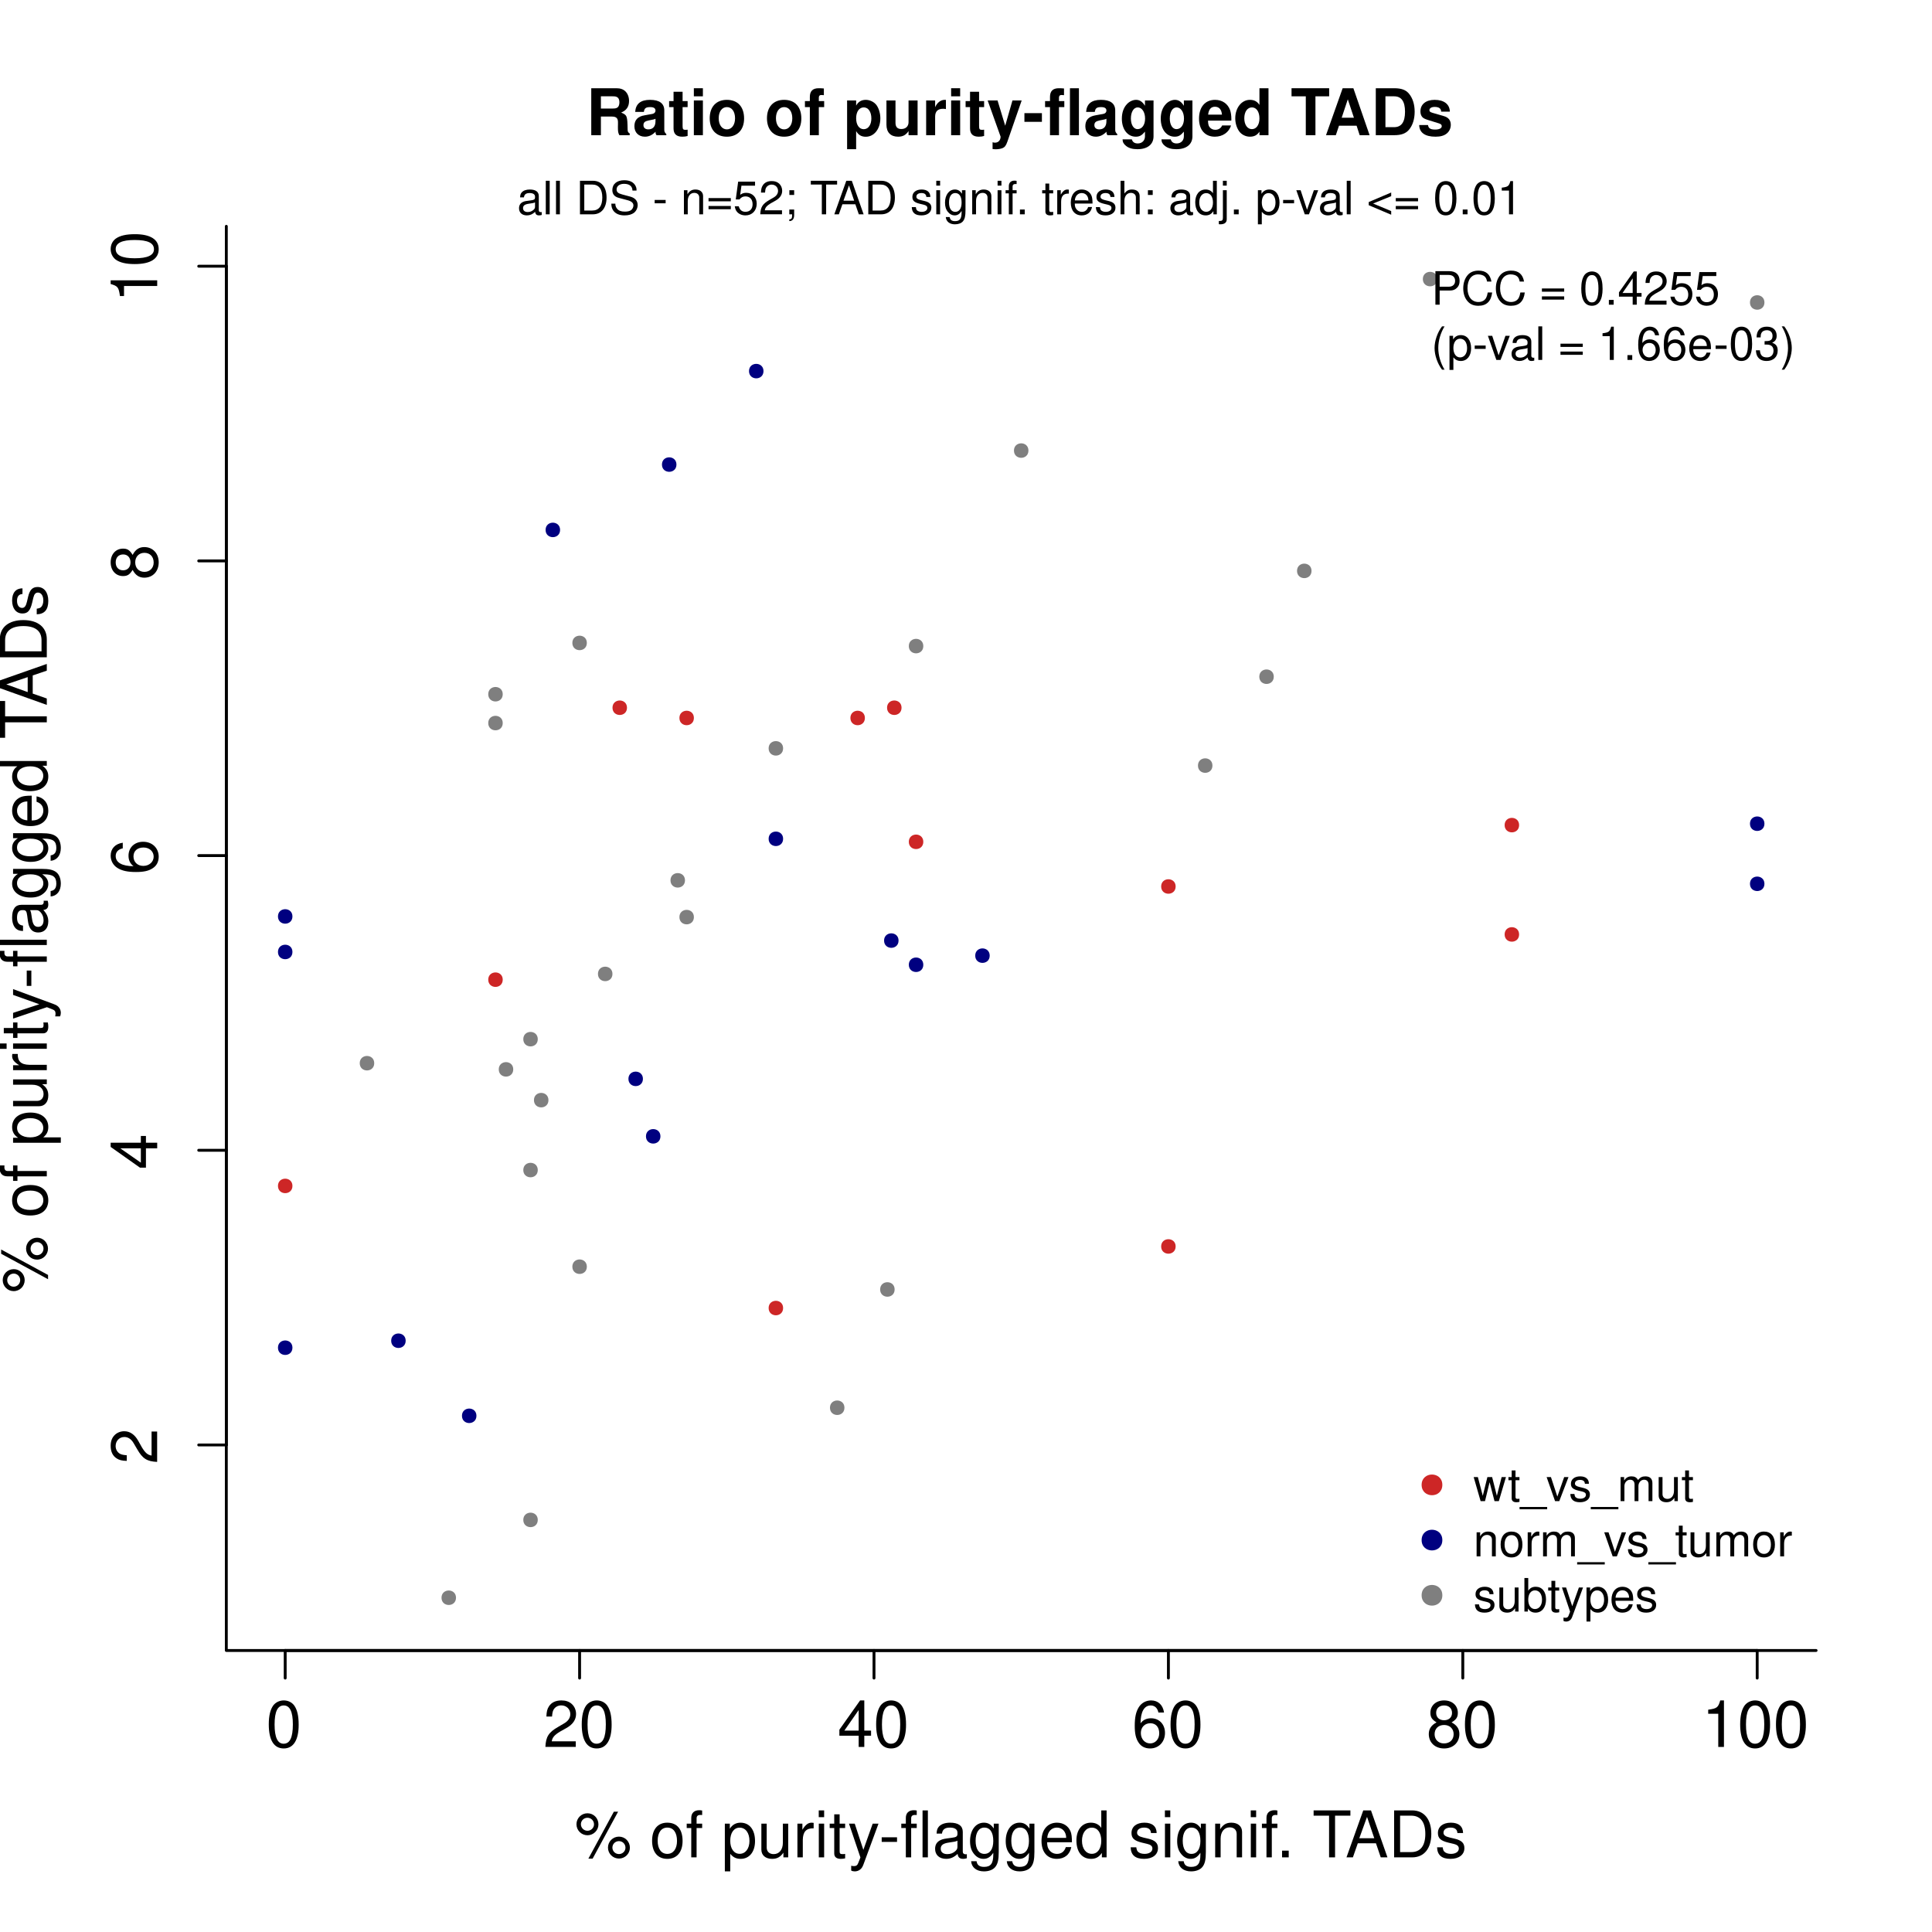 <?xml version="1.0" encoding="UTF-8"?>
<svg xmlns="http://www.w3.org/2000/svg" xmlns:xlink="http://www.w3.org/1999/xlink" width="504pt" height="504pt" viewBox="0 0 504 504" version="1.1">
<defs>
<g>
<symbol overflow="visible" id="glyph0-0">
<path style="stroke:none;" d=""/>
</symbol>
<symbol overflow="visible" id="glyph0-1">
<path style="stroke:none;" d="M 4.625 -12.141 C 3.516 -12.141 2.5 -11.641 1.875 -10.812 C 1.109 -9.734 0.719 -8.125 0.719 -5.875 C 0.719 -1.781 2.062 0.391 4.625 0.391 C 7.141 0.391 8.516 -1.781 8.516 -5.781 C 8.516 -8.125 8.141 -9.703 7.359 -10.812 C 6.734 -11.656 5.75 -12.141 4.625 -12.141 Z M 4.625 -10.828 C 6.219 -10.828 7 -9.203 7 -5.906 C 7 -2.453 6.234 -0.844 4.578 -0.844 C 3.016 -0.844 2.234 -2.516 2.234 -5.859 C 2.234 -9.203 3.016 -10.828 4.625 -10.828 Z M 4.625 -10.828 "/>
</symbol>
<symbol overflow="visible" id="glyph0-2">
<path style="stroke:none;" d="M 8.5 -1.469 L 2.234 -1.469 C 2.391 -2.469 2.922 -3.109 4.391 -4 L 6.062 -4.938 C 7.719 -5.859 8.578 -7.109 8.578 -8.594 C 8.578 -9.609 8.188 -10.547 7.469 -11.203 C 6.766 -11.844 5.891 -12.141 4.766 -12.141 C 3.266 -12.141 2.141 -11.609 1.484 -10.562 C 1.062 -9.922 0.875 -9.172 0.844 -7.938 L 2.312 -7.938 C 2.375 -8.766 2.469 -9.25 2.672 -9.656 C 3.062 -10.391 3.828 -10.844 4.719 -10.844 C 6.062 -10.844 7.078 -9.875 7.078 -8.562 C 7.078 -7.594 6.516 -6.75 5.453 -6.141 L 3.906 -5.234 C 1.422 -3.812 0.703 -2.672 0.578 -0.016 L 8.5 -0.016 Z M 8.5 -1.469 "/>
</symbol>
<symbol overflow="visible" id="glyph0-3">
<path style="stroke:none;" d="M 5.5 -2.938 L 5.5 0 L 6.969 0 L 6.969 -2.938 L 8.734 -2.938 L 8.734 -4.266 L 6.969 -4.266 L 6.969 -12.141 L 5.875 -12.141 L 0.469 -4.5 L 0.469 -2.938 Z M 5.5 -4.266 L 1.766 -4.266 L 5.5 -9.625 Z M 5.5 -4.266 "/>
</symbol>
<symbol overflow="visible" id="glyph0-4">
<path style="stroke:none;" d="M 8.359 -8.984 C 8.078 -10.969 6.797 -12.141 4.984 -12.141 C 3.672 -12.141 2.5 -11.5 1.797 -10.406 C 1.047 -9.219 0.719 -7.75 0.719 -5.547 C 0.719 -3.5 1 -2.203 1.734 -1.125 C 2.375 -0.141 3.406 0.391 4.719 0.391 C 6.984 0.391 8.609 -1.312 8.609 -3.672 C 8.609 -5.906 7.109 -7.484 4.969 -7.484 C 3.797 -7.484 2.875 -7.047 2.234 -6.172 C 2.25 -9.172 3.188 -10.828 4.891 -10.828 C 5.922 -10.828 6.656 -10.156 6.891 -8.984 Z M 4.781 -6.188 C 6.219 -6.188 7.109 -5.172 7.109 -3.562 C 7.109 -2.031 6.094 -0.922 4.734 -0.922 C 3.359 -0.922 2.312 -2.078 2.312 -3.625 C 2.312 -5.141 3.328 -6.188 4.781 -6.188 Z M 4.781 -6.188 "/>
</symbol>
<symbol overflow="visible" id="glyph0-5">
<path style="stroke:none;" d="M 6.562 -6.406 C 7.812 -7.156 8.203 -7.766 8.203 -8.906 C 8.203 -10.812 6.734 -12.141 4.625 -12.141 C 2.516 -12.141 1.047 -10.812 1.047 -8.922 C 1.047 -7.766 1.422 -7.172 2.656 -6.406 C 1.297 -5.703 0.625 -4.719 0.625 -3.375 C 0.625 -1.156 2.25 0.391 4.625 0.391 C 6.969 0.391 8.609 -1.156 8.609 -3.375 C 8.609 -4.719 7.938 -5.703 6.562 -6.406 Z M 4.625 -10.828 C 5.875 -10.828 6.688 -10.078 6.688 -8.875 C 6.688 -7.719 5.859 -6.969 4.625 -6.969 C 3.359 -6.969 2.547 -7.719 2.547 -8.906 C 2.547 -10.078 3.359 -10.828 4.625 -10.828 Z M 4.625 -5.734 C 6.094 -5.734 7.109 -4.75 7.109 -3.344 C 7.109 -1.875 6.109 -0.922 4.578 -0.922 C 3.141 -0.922 2.141 -1.922 2.141 -3.328 C 2.141 -4.766 3.125 -5.734 4.625 -5.734 Z M 4.625 -5.734 "/>
</symbol>
<symbol overflow="visible" id="glyph0-6">
<path style="stroke:none;" d="M 4.344 -8.656 L 4.344 0 L 5.828 0 L 5.828 -12.141 L 4.859 -12.141 C 4.328 -10.281 4 -10.031 1.719 -9.719 L 1.719 -8.656 Z M 4.344 -8.656 "/>
</symbol>
<symbol overflow="visible" id="glyph0-7">
<path style="stroke:none;" d="M 3.344 -11.5 C 1.766 -11.5 0.484 -10.219 0.484 -8.641 C 0.484 -7.047 1.766 -5.766 3.359 -5.766 C 4.922 -5.766 6.219 -7.047 6.219 -8.594 C 6.219 -10.234 4.953 -11.5 3.344 -11.5 Z M 3.344 -10.328 C 4.297 -10.328 5.062 -9.578 5.062 -8.609 C 5.062 -7.688 4.281 -6.938 3.359 -6.938 C 2.422 -6.938 1.641 -7.688 1.641 -8.641 C 1.641 -9.578 2.406 -10.328 3.344 -10.328 Z M 10.234 -11.906 L 3.594 0.328 L 4.703 0.328 L 11.344 -11.906 Z M 11.562 -5.406 C 9.984 -5.406 8.703 -4.125 8.703 -2.547 C 8.703 -0.953 9.984 0.312 11.578 0.312 C 13.141 0.312 14.422 -0.953 14.422 -2.516 C 14.422 -4.125 13.172 -5.406 11.562 -5.406 Z M 11.562 -4.234 C 12.516 -4.234 13.266 -3.484 13.266 -2.516 C 13.266 -1.609 12.5 -0.859 11.578 -0.859 C 10.609 -0.859 9.859 -1.609 9.859 -2.547 C 9.859 -3.484 10.609 -4.234 11.562 -4.234 Z M 11.562 -4.234 "/>
</symbol>
<symbol overflow="visible" id="glyph0-8">
<path style="stroke:none;" d=""/>
</symbol>
<symbol overflow="visible" id="glyph0-9">
<path style="stroke:none;" d="M 4.562 -9.047 C 2.078 -9.047 0.609 -7.297 0.609 -4.328 C 0.609 -1.359 2.078 0.391 4.578 0.391 C 7.078 0.391 8.562 -1.375 8.562 -4.266 C 8.562 -7.328 7.125 -9.047 4.562 -9.047 Z M 4.578 -7.766 C 6.172 -7.766 7.109 -6.469 7.109 -4.281 C 7.109 -2.203 6.125 -0.906 4.578 -0.906 C 3.016 -0.906 2.062 -2.203 2.062 -4.328 C 2.062 -6.469 3.016 -7.766 4.578 -7.766 Z M 4.578 -7.766 "/>
</symbol>
<symbol overflow="visible" id="glyph0-10">
<path style="stroke:none;" d="M 4.328 -8.797 L 2.875 -8.797 L 2.875 -10.172 C 2.875 -10.766 3.188 -11.062 3.844 -11.062 C 3.969 -11.062 4.016 -11.062 4.328 -11.047 L 4.328 -12.219 C 4.016 -12.281 3.828 -12.297 3.547 -12.297 C 2.25 -12.297 1.484 -11.562 1.484 -10.297 L 1.484 -8.797 L 0.297 -8.797 L 0.297 -7.656 L 1.484 -7.656 L 1.484 0 L 2.875 0 L 2.875 -7.656 L 4.328 -7.656 Z M 4.328 -8.797 "/>
</symbol>
<symbol overflow="visible" id="glyph0-11">
<path style="stroke:none;" d="M 0.906 3.656 L 2.312 3.656 L 2.312 -0.922 C 3.062 -0.016 3.875 0.391 5.016 0.391 C 7.312 0.391 8.781 -1.438 8.781 -4.25 C 8.781 -7.203 7.344 -9.047 5 -9.047 C 3.812 -9.047 2.859 -8.516 2.203 -7.469 L 2.203 -8.797 L 0.906 -8.797 Z M 4.766 -7.75 C 6.312 -7.75 7.328 -6.375 7.328 -4.281 C 7.328 -2.281 6.297 -0.922 4.766 -0.922 C 3.281 -0.922 2.312 -2.266 2.312 -4.328 C 2.312 -6.406 3.281 -7.75 4.766 -7.75 Z M 4.766 -7.75 "/>
</symbol>
<symbol overflow="visible" id="glyph0-12">
<path style="stroke:none;" d="M 8.094 0 L 8.094 -8.797 L 6.703 -8.797 L 6.703 -3.812 C 6.703 -2.016 5.766 -0.844 4.297 -0.844 C 3.188 -0.844 2.484 -1.516 2.484 -2.562 L 2.484 -8.797 L 1.094 -8.797 L 1.094 -2.016 C 1.094 -0.547 2.188 0.391 3.891 0.391 C 5.188 0.391 6.016 -0.062 6.844 -1.219 L 6.844 0 Z M 8.094 0 "/>
</symbol>
<symbol overflow="visible" id="glyph0-13">
<path style="stroke:none;" d="M 1.156 -8.797 L 1.156 0 L 2.562 0 L 2.562 -4.562 C 2.594 -6.688 3.453 -7.625 5.391 -7.578 L 5.391 -9 C 5.156 -9.031 5.016 -9.047 4.859 -9.047 C 3.953 -9.047 3.266 -8.516 2.453 -7.203 L 2.453 -8.797 Z M 1.156 -8.797 "/>
</symbol>
<symbol overflow="visible" id="glyph0-14">
<path style="stroke:none;" d="M 2.516 -8.797 L 1.125 -8.797 L 1.125 0 L 2.516 0 Z M 2.516 -12.25 L 1.109 -12.25 L 1.109 -10.484 L 2.516 -10.484 Z M 2.516 -12.25 "/>
</symbol>
<symbol overflow="visible" id="glyph0-15">
<path style="stroke:none;" d="M 4.266 -8.797 L 2.828 -8.797 L 2.828 -11.219 L 1.422 -11.219 L 1.422 -8.797 L 0.234 -8.797 L 0.234 -7.656 L 1.422 -7.656 L 1.422 -1 C 1.422 -0.094 2.031 0.391 3.125 0.391 C 3.5 0.391 3.797 0.359 4.266 0.266 L 4.266 -0.906 C 4.062 -0.859 3.875 -0.844 3.594 -0.844 C 2.984 -0.844 2.828 -1 2.828 -1.625 L 2.828 -7.656 L 4.266 -7.656 Z M 4.266 -8.797 "/>
</symbol>
<symbol overflow="visible" id="glyph0-16">
<path style="stroke:none;" d="M 6.516 -8.797 L 4.078 -1.953 L 1.828 -8.797 L 0.328 -8.797 L 3.312 0.031 L 2.766 1.422 C 2.531 2.047 2.234 2.281 1.641 2.281 C 1.406 2.281 1.203 2.25 0.906 2.188 L 0.906 3.438 C 1.188 3.594 1.484 3.656 1.844 3.656 C 2.297 3.656 2.781 3.516 3.156 3.234 C 3.594 2.922 3.844 2.547 4.109 1.844 L 8.031 -8.797 Z M 6.516 -8.797 "/>
</symbol>
<symbol overflow="visible" id="glyph0-17">
<path style="stroke:none;" d="M 4.766 -5.234 L 0.766 -5.234 L 0.766 -4.031 L 4.766 -4.031 Z M 4.766 -5.234 "/>
</symbol>
<symbol overflow="visible" id="glyph0-18">
<path style="stroke:none;" d="M 4.312 -8.797 L 2.859 -8.797 L 2.859 -10.172 C 2.859 -10.766 3.172 -11.062 3.828 -11.062 C 3.953 -11.062 4 -11.062 4.312 -11.047 L 4.312 -12.219 C 4 -12.281 3.812 -12.297 3.531 -12.297 C 2.234 -12.297 1.469 -11.562 1.469 -10.297 L 1.469 -8.797 L 0.281 -8.797 L 0.281 -7.656 L 1.469 -7.656 L 1.469 0 L 2.859 0 L 2.859 -7.656 L 4.312 -7.656 Z M 7.219 -12.25 L 5.828 -12.25 L 5.828 0 L 7.219 0 Z M 7.219 -12.25 "/>
</symbol>
<symbol overflow="visible" id="glyph0-19">
<path style="stroke:none;" d="M 8.984 -0.828 C 8.828 -0.797 8.766 -0.797 8.688 -0.797 C 8.203 -0.797 7.922 -1.047 7.922 -1.484 L 7.922 -6.656 C 7.922 -8.219 6.781 -9.047 4.625 -9.047 C 3.328 -9.047 2.297 -8.688 1.703 -8.031 C 1.297 -7.578 1.125 -7.078 1.094 -6.203 L 2.5 -6.203 C 2.625 -7.266 3.266 -7.766 4.562 -7.766 C 5.844 -7.766 6.531 -7.297 6.531 -6.453 L 6.531 -6.078 C 6.516 -5.469 6.219 -5.25 5.078 -5.109 C 3.094 -4.859 2.781 -4.781 2.25 -4.562 C 1.219 -4.125 0.703 -3.359 0.703 -2.219 C 0.703 -0.625 1.812 0.391 3.594 0.391 C 4.703 0.391 5.594 0 6.578 -0.906 C 6.688 0 7.125 0.391 8.031 0.391 C 8.328 0.391 8.516 0.359 8.984 0.234 Z M 6.531 -2.766 C 6.531 -2.297 6.406 -2.016 5.984 -1.625 C 5.406 -1.109 4.719 -0.844 3.891 -0.844 C 2.812 -0.844 2.172 -1.359 2.172 -2.25 C 2.172 -3.172 2.766 -3.641 4.281 -3.859 C 5.781 -4.062 6.062 -4.125 6.531 -4.344 Z M 6.531 -2.766 "/>
</symbol>
<symbol overflow="visible" id="glyph0-20">
<path style="stroke:none;" d="M 6.781 -8.797 L 6.781 -7.531 C 6.078 -8.578 5.312 -9.047 4.203 -9.047 C 2.062 -9.047 0.594 -7.078 0.594 -4.25 C 0.594 -2.766 0.938 -1.703 1.703 -0.812 C 2.344 -0.031 3.188 0.391 4.094 0.391 C 5.156 0.391 5.906 -0.078 6.656 -1.188 L 6.656 -0.734 C 6.656 1.609 6 2.484 4.25 2.484 C 3.062 2.484 2.438 2.016 2.297 1 L 0.875 1 C 1 2.641 2.297 3.656 4.219 3.656 C 5.516 3.656 6.578 3.234 7.156 2.531 C 7.828 1.719 8.078 0.625 8.078 -1.438 L 8.078 -8.797 Z M 4.328 -7.766 C 5.812 -7.766 6.656 -6.516 6.656 -4.281 C 6.656 -2.156 5.797 -0.906 4.328 -0.906 C 2.891 -0.906 2.047 -2.172 2.047 -4.328 C 2.047 -6.484 2.891 -7.766 4.328 -7.766 Z M 4.328 -7.766 "/>
</symbol>
<symbol overflow="visible" id="glyph0-21">
<path style="stroke:none;" d="M 8.609 -3.938 C 8.609 -5.281 8.516 -6.078 8.266 -6.734 C 7.688 -8.188 6.344 -9.047 4.703 -9.047 C 2.25 -9.047 0.672 -7.188 0.672 -4.281 C 0.672 -1.375 2.188 0.391 4.672 0.391 C 6.688 0.391 8.078 -0.75 8.438 -2.672 L 7.016 -2.672 C 6.641 -1.516 5.844 -0.906 4.719 -0.906 C 3.828 -0.906 3.078 -1.312 2.609 -2.047 C 2.266 -2.547 2.156 -3.062 2.141 -3.938 Z M 2.172 -5.078 C 2.281 -6.703 3.281 -7.766 4.688 -7.766 C 6.109 -7.766 7.109 -6.656 7.109 -5.078 Z M 2.172 -5.078 "/>
</symbol>
<symbol overflow="visible" id="glyph0-22">
<path style="stroke:none;" d="M 8.312 -12.25 L 6.922 -12.25 L 6.922 -7.688 C 6.328 -8.578 5.391 -9.047 4.219 -9.047 C 1.938 -9.047 0.438 -7.219 0.438 -4.422 C 0.438 -1.438 1.875 0.391 4.266 0.391 C 5.469 0.391 6.312 -0.062 7.078 -1.156 L 7.078 0 L 8.312 0 Z M 4.453 -7.75 C 5.969 -7.75 6.922 -6.422 6.922 -4.297 C 6.922 -2.266 5.953 -0.922 4.469 -0.922 C 2.922 -0.922 1.891 -2.281 1.891 -4.328 C 1.891 -6.375 2.922 -7.75 4.453 -7.75 Z M 4.453 -7.75 "/>
</symbol>
<symbol overflow="visible" id="glyph0-23">
<path style="stroke:none;" d="M 7.359 -6.344 C 7.344 -8.078 6.203 -9.047 4.172 -9.047 C 2.109 -9.047 0.797 -8 0.797 -6.359 C 0.797 -4.984 1.5 -4.328 3.578 -3.828 L 4.891 -3.516 C 5.859 -3.281 6.25 -2.922 6.25 -2.297 C 6.25 -1.469 5.422 -0.906 4.203 -0.906 C 3.438 -0.906 2.812 -1.125 2.453 -1.5 C 2.234 -1.75 2.141 -2 2.047 -2.625 L 0.578 -2.625 C 0.641 -0.594 1.781 0.391 4.078 0.391 C 6.297 0.391 7.703 -0.703 7.703 -2.406 C 7.703 -3.719 6.969 -4.438 5.219 -4.859 L 3.875 -5.172 C 2.734 -5.438 2.25 -5.812 2.25 -6.438 C 2.25 -7.25 2.969 -7.766 4.109 -7.766 C 5.234 -7.766 5.844 -7.266 5.875 -6.344 Z M 7.359 -6.344 "/>
</symbol>
<symbol overflow="visible" id="glyph0-24">
<path style="stroke:none;" d="M 1.172 -8.797 L 1.172 0 L 2.594 0 L 2.594 -4.859 C 2.594 -6.656 3.531 -7.828 4.969 -7.828 C 6.078 -7.828 6.781 -7.156 6.781 -6.094 L 6.781 0 L 8.188 0 L 8.188 -6.656 C 8.188 -8.109 7.094 -9.047 5.391 -9.047 C 4.078 -9.047 3.234 -8.547 2.469 -7.328 L 2.469 -8.797 Z M 1.172 -8.797 "/>
</symbol>
<symbol overflow="visible" id="glyph0-25">
<path style="stroke:none;" d="M 3.203 -1.75 L 1.469 -1.75 L 1.469 0 L 3.203 0 Z M 3.203 -1.75 "/>
</symbol>
<symbol overflow="visible" id="glyph0-26">
<path style="stroke:none;" d="M 5.953 -10.875 L 9.953 -10.875 L 9.953 -12.25 L 0.359 -12.25 L 0.359 -10.875 L 4.391 -10.875 L 4.391 0 L 5.953 0 Z M 5.953 -10.875 "/>
</symbol>
<symbol overflow="visible" id="glyph0-27">
<path style="stroke:none;" d="M 7.969 -3.672 L 9.219 0 L 10.969 0 L 6.672 -12.25 L 4.656 -12.25 L 0.281 0 L 1.953 0 L 3.234 -3.672 Z M 7.531 -4.984 L 3.625 -4.984 L 5.641 -10.562 Z M 7.531 -4.984 "/>
</symbol>
<symbol overflow="visible" id="glyph0-28">
<path style="stroke:none;" d="M 1.5 0 L 6.219 0 C 9.312 0 11.203 -2.312 11.203 -6.125 C 11.203 -9.922 9.328 -12.25 6.219 -12.25 L 1.5 -12.25 Z M 3.062 -1.375 L 3.062 -10.875 L 5.953 -10.875 C 8.359 -10.875 9.641 -9.234 9.641 -6.109 C 9.641 -3 8.359 -1.375 5.953 -1.375 Z M 3.062 -1.375 "/>
</symbol>
<symbol overflow="visible" id="glyph1-0">
<path style="stroke:none;" d=""/>
</symbol>
<symbol overflow="visible" id="glyph1-1">
<path style="stroke:none;" d="M -1.469 -8.5 L -1.469 -2.234 C -2.469 -2.391 -3.109 -2.922 -4 -4.391 L -4.938 -6.062 C -5.859 -7.719 -7.109 -8.578 -8.594 -8.578 C -9.609 -8.578 -10.547 -8.188 -11.203 -7.469 C -11.844 -6.766 -12.141 -5.891 -12.141 -4.766 C -12.141 -3.266 -11.609 -2.141 -10.562 -1.484 C -9.922 -1.062 -9.172 -0.875 -7.938 -0.844 L -7.938 -2.312 C -8.766 -2.375 -9.25 -2.469 -9.656 -2.672 C -10.391 -3.062 -10.844 -3.828 -10.844 -4.719 C -10.844 -6.062 -9.875 -7.078 -8.562 -7.078 C -7.594 -7.078 -6.75 -6.516 -6.141 -5.453 L -5.234 -3.906 C -3.812 -1.422 -2.672 -0.703 -0.016 -0.578 L -0.016 -8.5 Z M -1.469 -8.5 "/>
</symbol>
<symbol overflow="visible" id="glyph1-2">
<path style="stroke:none;" d="M -2.938 -5.5 L 0 -5.5 L 0 -6.969 L -2.938 -6.969 L -2.938 -8.734 L -4.266 -8.734 L -4.266 -6.969 L -12.141 -6.969 L -12.141 -5.875 L -4.5 -0.469 L -2.938 -0.469 Z M -4.266 -5.5 L -4.266 -1.766 L -9.625 -5.5 Z M -4.266 -5.5 "/>
</symbol>
<symbol overflow="visible" id="glyph1-3">
<path style="stroke:none;" d="M -8.984 -8.359 C -10.969 -8.078 -12.141 -6.797 -12.141 -4.984 C -12.141 -3.672 -11.5 -2.5 -10.406 -1.797 C -9.219 -1.047 -7.75 -0.719 -5.547 -0.719 C -3.5 -0.719 -2.203 -1 -1.125 -1.734 C -0.141 -2.375 0.391 -3.406 0.391 -4.719 C 0.391 -6.984 -1.312 -8.609 -3.672 -8.609 C -5.906 -8.609 -7.484 -7.109 -7.484 -4.969 C -7.484 -3.797 -7.047 -2.875 -6.172 -2.234 C -9.172 -2.25 -10.828 -3.188 -10.828 -4.891 C -10.828 -5.922 -10.156 -6.656 -8.984 -6.891 Z M -6.188 -4.781 C -6.188 -6.219 -5.172 -7.109 -3.562 -7.109 C -2.031 -7.109 -0.922 -6.094 -0.922 -4.734 C -0.922 -3.359 -2.078 -2.312 -3.625 -2.312 C -5.141 -2.312 -6.188 -3.328 -6.188 -4.781 Z M -6.188 -4.781 "/>
</symbol>
<symbol overflow="visible" id="glyph1-4">
<path style="stroke:none;" d="M -6.406 -6.562 C -7.156 -7.812 -7.766 -8.203 -8.906 -8.203 C -10.812 -8.203 -12.141 -6.734 -12.141 -4.625 C -12.141 -2.516 -10.812 -1.047 -8.922 -1.047 C -7.766 -1.047 -7.172 -1.422 -6.406 -2.656 C -5.703 -1.297 -4.719 -0.625 -3.375 -0.625 C -1.156 -0.625 0.391 -2.25 0.391 -4.625 C 0.391 -6.969 -1.156 -8.609 -3.375 -8.609 C -4.719 -8.609 -5.703 -7.938 -6.406 -6.562 Z M -10.828 -4.625 C -10.828 -5.875 -10.078 -6.688 -8.875 -6.688 C -7.719 -6.688 -6.969 -5.859 -6.969 -4.625 C -6.969 -3.359 -7.719 -2.547 -8.906 -2.547 C -10.078 -2.547 -10.828 -3.359 -10.828 -4.625 Z M -5.734 -4.625 C -5.734 -6.094 -4.75 -7.109 -3.344 -7.109 C -1.875 -7.109 -0.922 -6.109 -0.922 -4.578 C -0.922 -3.141 -1.922 -2.141 -3.328 -2.141 C -4.766 -2.141 -5.734 -3.125 -5.734 -4.625 Z M -5.734 -4.625 "/>
</symbol>
<symbol overflow="visible" id="glyph1-5">
<path style="stroke:none;" d="M -8.656 -4.344 L 0 -4.344 L 0 -5.828 L -12.141 -5.828 L -12.141 -4.859 C -10.281 -4.328 -10.031 -4 -9.719 -1.719 L -8.656 -1.719 Z M -8.656 -4.344 "/>
</symbol>
<symbol overflow="visible" id="glyph1-6">
<path style="stroke:none;" d="M -12.141 -4.625 C -12.141 -3.516 -11.641 -2.5 -10.812 -1.875 C -9.734 -1.109 -8.125 -0.719 -5.875 -0.719 C -1.781 -0.719 0.391 -2.062 0.391 -4.625 C 0.391 -7.141 -1.781 -8.516 -5.781 -8.516 C -8.125 -8.516 -9.703 -8.141 -10.812 -7.359 C -11.656 -6.734 -12.141 -5.75 -12.141 -4.625 Z M -10.828 -4.625 C -10.828 -6.219 -9.203 -7 -5.906 -7 C -2.453 -7 -0.844 -6.234 -0.844 -4.578 C -0.844 -3.016 -2.516 -2.234 -5.859 -2.234 C -9.203 -2.234 -10.828 -3.016 -10.828 -4.625 Z M -10.828 -4.625 "/>
</symbol>
<symbol overflow="visible" id="glyph1-7">
<path style="stroke:none;" d="M -11.5 -3.344 C -11.5 -1.766 -10.219 -0.484 -8.641 -0.484 C -7.047 -0.484 -5.766 -1.766 -5.766 -3.359 C -5.766 -4.922 -7.047 -6.219 -8.594 -6.219 C -10.234 -6.219 -11.5 -4.953 -11.5 -3.344 Z M -10.328 -3.344 C -10.328 -4.297 -9.578 -5.062 -8.609 -5.062 C -7.688 -5.062 -6.938 -4.281 -6.938 -3.359 C -6.938 -2.422 -7.688 -1.641 -8.641 -1.641 C -9.578 -1.641 -10.328 -2.406 -10.328 -3.344 Z M -11.906 -10.234 L 0.328 -3.594 L 0.328 -4.703 L -11.906 -11.344 Z M -5.406 -11.562 C -5.406 -9.984 -4.125 -8.703 -2.547 -8.703 C -0.953 -8.703 0.312 -9.984 0.312 -11.578 C 0.312 -13.141 -0.953 -14.422 -2.516 -14.422 C -4.125 -14.422 -5.406 -13.172 -5.406 -11.562 Z M -4.234 -11.562 C -4.234 -12.516 -3.484 -13.266 -2.516 -13.266 C -1.609 -13.266 -0.859 -12.5 -0.859 -11.578 C -0.859 -10.609 -1.609 -9.859 -2.547 -9.859 C -3.484 -9.859 -4.234 -10.609 -4.234 -11.562 Z M -4.234 -11.562 "/>
</symbol>
<symbol overflow="visible" id="glyph1-8">
<path style="stroke:none;" d=""/>
</symbol>
<symbol overflow="visible" id="glyph1-9">
<path style="stroke:none;" d="M -9.047 -4.562 C -9.047 -2.078 -7.297 -0.609 -4.328 -0.609 C -1.359 -0.609 0.391 -2.078 0.391 -4.578 C 0.391 -7.078 -1.375 -8.562 -4.266 -8.562 C -7.328 -8.562 -9.047 -7.125 -9.047 -4.562 Z M -7.766 -4.578 C -7.766 -6.172 -6.469 -7.109 -4.281 -7.109 C -2.203 -7.109 -0.906 -6.125 -0.906 -4.578 C -0.906 -3.016 -2.203 -2.062 -4.328 -2.062 C -6.469 -2.062 -7.766 -3.016 -7.766 -4.578 Z M -7.766 -4.578 "/>
</symbol>
<symbol overflow="visible" id="glyph1-10">
<path style="stroke:none;" d="M -8.797 -4.328 L -8.797 -2.875 L -10.172 -2.875 C -10.766 -2.875 -11.062 -3.188 -11.062 -3.844 C -11.062 -3.969 -11.062 -4.016 -11.047 -4.328 L -12.219 -4.328 C -12.281 -4.016 -12.297 -3.828 -12.297 -3.547 C -12.297 -2.25 -11.562 -1.484 -10.297 -1.484 L -8.797 -1.484 L -8.797 -0.297 L -7.656 -0.297 L -7.656 -1.484 L 0 -1.484 L 0 -2.875 L -7.656 -2.875 L -7.656 -4.328 Z M -8.797 -4.328 "/>
</symbol>
<symbol overflow="visible" id="glyph1-11">
<path style="stroke:none;" d="M 3.656 -0.906 L 3.656 -2.312 L -0.922 -2.312 C -0.016 -3.062 0.391 -3.875 0.391 -5.016 C 0.391 -7.312 -1.438 -8.781 -4.25 -8.781 C -7.203 -8.781 -9.047 -7.344 -9.047 -5 C -9.047 -3.812 -8.516 -2.859 -7.469 -2.203 L -8.797 -2.203 L -8.797 -0.906 Z M -7.75 -4.766 C -7.75 -6.312 -6.375 -7.328 -4.281 -7.328 C -2.281 -7.328 -0.922 -6.297 -0.922 -4.766 C -0.922 -3.281 -2.266 -2.312 -4.328 -2.312 C -6.406 -2.312 -7.75 -3.281 -7.75 -4.766 Z M -7.75 -4.766 "/>
</symbol>
<symbol overflow="visible" id="glyph1-12">
<path style="stroke:none;" d="M 0 -8.094 L -8.797 -8.094 L -8.797 -6.703 L -3.812 -6.703 C -2.016 -6.703 -0.844 -5.766 -0.844 -4.297 C -0.844 -3.188 -1.516 -2.484 -2.562 -2.484 L -8.797 -2.484 L -8.797 -1.094 L -2.016 -1.094 C -0.547 -1.094 0.391 -2.188 0.391 -3.891 C 0.391 -5.188 -0.062 -6.016 -1.219 -6.844 L 0 -6.844 Z M 0 -8.094 "/>
</symbol>
<symbol overflow="visible" id="glyph1-13">
<path style="stroke:none;" d="M -8.797 -1.156 L 0 -1.156 L 0 -2.562 L -4.562 -2.562 C -6.688 -2.594 -7.625 -3.453 -7.578 -5.391 L -9 -5.391 C -9.031 -5.156 -9.047 -5.016 -9.047 -4.859 C -9.047 -3.953 -8.516 -3.266 -7.203 -2.453 L -8.797 -2.453 Z M -8.797 -1.156 "/>
</symbol>
<symbol overflow="visible" id="glyph1-14">
<path style="stroke:none;" d="M -8.797 -2.516 L -8.797 -1.125 L 0 -1.125 L 0 -2.516 Z M -12.25 -2.516 L -12.25 -1.109 L -10.484 -1.109 L -10.484 -2.516 Z M -12.25 -2.516 "/>
</symbol>
<symbol overflow="visible" id="glyph1-15">
<path style="stroke:none;" d="M -8.797 -4.266 L -8.797 -2.828 L -11.219 -2.828 L -11.219 -1.422 L -8.797 -1.422 L -8.797 -0.234 L -7.656 -0.234 L -7.656 -1.422 L -1 -1.422 C -0.094 -1.422 0.391 -2.031 0.391 -3.125 C 0.391 -3.5 0.359 -3.797 0.266 -4.266 L -0.906 -4.266 C -0.859 -4.062 -0.844 -3.875 -0.844 -3.594 C -0.844 -2.984 -1 -2.828 -1.625 -2.828 L -7.656 -2.828 L -7.656 -4.266 Z M -8.797 -4.266 "/>
</symbol>
<symbol overflow="visible" id="glyph1-16">
<path style="stroke:none;" d="M -8.797 -6.516 L -1.953 -4.078 L -8.797 -1.828 L -8.797 -0.328 L 0.031 -3.312 L 1.422 -2.766 C 2.047 -2.531 2.281 -2.234 2.281 -1.641 C 2.281 -1.406 2.25 -1.203 2.188 -0.906 L 3.438 -0.906 C 3.594 -1.188 3.656 -1.484 3.656 -1.844 C 3.656 -2.297 3.516 -2.781 3.234 -3.156 C 2.922 -3.594 2.547 -3.844 1.844 -4.109 L -8.797 -8.031 Z M -8.797 -6.516 "/>
</symbol>
<symbol overflow="visible" id="glyph1-17">
<path style="stroke:none;" d="M -5.234 -4.766 L -5.234 -0.766 L -4.031 -0.766 L -4.031 -4.766 Z M -5.234 -4.766 "/>
</symbol>
<symbol overflow="visible" id="glyph1-18">
<path style="stroke:none;" d="M -8.797 -4.312 L -8.797 -2.859 L -10.172 -2.859 C -10.766 -2.859 -11.062 -3.172 -11.062 -3.828 C -11.062 -3.953 -11.062 -4 -11.047 -4.312 L -12.219 -4.312 C -12.281 -4 -12.297 -3.812 -12.297 -3.531 C -12.297 -2.234 -11.562 -1.469 -10.297 -1.469 L -8.797 -1.469 L -8.797 -0.281 L -7.656 -0.281 L -7.656 -1.469 L 0 -1.469 L 0 -2.859 L -7.656 -2.859 L -7.656 -4.312 Z M -12.25 -7.219 L -12.25 -5.828 L 0 -5.828 L 0 -7.219 Z M -12.25 -7.219 "/>
</symbol>
<symbol overflow="visible" id="glyph1-19">
<path style="stroke:none;" d="M -0.828 -8.984 C -0.797 -8.828 -0.797 -8.766 -0.797 -8.688 C -0.797 -8.203 -1.047 -7.922 -1.484 -7.922 L -6.656 -7.922 C -8.219 -7.922 -9.047 -6.781 -9.047 -4.625 C -9.047 -3.328 -8.688 -2.297 -8.031 -1.703 C -7.578 -1.297 -7.078 -1.125 -6.203 -1.094 L -6.203 -2.5 C -7.266 -2.625 -7.766 -3.266 -7.766 -4.562 C -7.766 -5.844 -7.297 -6.531 -6.453 -6.531 L -6.078 -6.531 C -5.469 -6.516 -5.25 -6.219 -5.109 -5.078 C -4.859 -3.094 -4.781 -2.781 -4.562 -2.25 C -4.125 -1.219 -3.359 -0.703 -2.219 -0.703 C -0.625 -0.703 0.391 -1.812 0.391 -3.594 C 0.391 -4.703 0 -5.594 -0.906 -6.578 C 0 -6.688 0.391 -7.125 0.391 -8.031 C 0.391 -8.328 0.359 -8.516 0.234 -8.984 Z M -2.766 -6.531 C -2.297 -6.531 -2.016 -6.406 -1.625 -5.984 C -1.109 -5.406 -0.844 -4.719 -0.844 -3.891 C -0.844 -2.812 -1.359 -2.172 -2.25 -2.172 C -3.172 -2.172 -3.641 -2.766 -3.859 -4.281 C -4.062 -5.781 -4.125 -6.062 -4.344 -6.531 Z M -2.766 -6.531 "/>
</symbol>
<symbol overflow="visible" id="glyph1-20">
<path style="stroke:none;" d="M -8.797 -6.781 L -7.531 -6.781 C -8.578 -6.078 -9.047 -5.312 -9.047 -4.203 C -9.047 -2.062 -7.078 -0.594 -4.25 -0.594 C -2.766 -0.594 -1.703 -0.938 -0.812 -1.703 C -0.031 -2.344 0.391 -3.188 0.391 -4.094 C 0.391 -5.156 -0.078 -5.906 -1.188 -6.656 L -0.734 -6.656 C 1.609 -6.656 2.484 -6 2.484 -4.25 C 2.484 -3.062 2.016 -2.438 1 -2.297 L 1 -0.875 C 2.641 -1 3.656 -2.297 3.656 -4.219 C 3.656 -5.516 3.234 -6.578 2.531 -7.156 C 1.719 -7.828 0.625 -8.078 -1.438 -8.078 L -8.797 -8.078 Z M -7.766 -4.328 C -7.766 -5.812 -6.516 -6.656 -4.281 -6.656 C -2.156 -6.656 -0.906 -5.797 -0.906 -4.328 C -0.906 -2.891 -2.172 -2.047 -4.328 -2.047 C -6.484 -2.047 -7.766 -2.891 -7.766 -4.328 Z M -7.766 -4.328 "/>
</symbol>
<symbol overflow="visible" id="glyph1-21">
<path style="stroke:none;" d="M -3.938 -8.609 C -5.281 -8.609 -6.078 -8.516 -6.734 -8.266 C -8.188 -7.688 -9.047 -6.344 -9.047 -4.703 C -9.047 -2.25 -7.188 -0.672 -4.281 -0.672 C -1.375 -0.672 0.391 -2.188 0.391 -4.672 C 0.391 -6.688 -0.75 -8.078 -2.672 -8.438 L -2.672 -7.016 C -1.516 -6.641 -0.906 -5.844 -0.906 -4.719 C -0.906 -3.828 -1.312 -3.078 -2.047 -2.609 C -2.547 -2.266 -3.062 -2.156 -3.938 -2.141 Z M -5.078 -2.172 C -6.703 -2.281 -7.766 -3.281 -7.766 -4.688 C -7.766 -6.109 -6.656 -7.109 -5.078 -7.109 Z M -5.078 -2.172 "/>
</symbol>
<symbol overflow="visible" id="glyph1-22">
<path style="stroke:none;" d="M -12.25 -8.312 L -12.25 -6.922 L -7.688 -6.922 C -8.578 -6.328 -9.047 -5.391 -9.047 -4.219 C -9.047 -1.938 -7.219 -0.438 -4.422 -0.438 C -1.438 -0.438 0.391 -1.875 0.391 -4.266 C 0.391 -5.469 -0.062 -6.312 -1.156 -7.078 L 0 -7.078 L 0 -8.312 Z M -7.75 -4.453 C -7.75 -5.969 -6.422 -6.922 -4.297 -6.922 C -2.266 -6.922 -0.922 -5.953 -0.922 -4.469 C -0.922 -2.922 -2.281 -1.891 -4.328 -1.891 C -6.375 -1.891 -7.75 -2.922 -7.75 -4.453 Z M -7.75 -4.453 "/>
</symbol>
<symbol overflow="visible" id="glyph1-23">
<path style="stroke:none;" d="M -10.875 -5.953 L -10.875 -9.953 L -12.25 -9.953 L -12.25 -0.359 L -10.875 -0.359 L -10.875 -4.391 L 0 -4.391 L 0 -5.953 Z M -10.875 -5.953 "/>
</symbol>
<symbol overflow="visible" id="glyph1-24">
<path style="stroke:none;" d="M -3.672 -7.969 L 0 -9.219 L 0 -10.969 L -12.25 -6.672 L -12.25 -4.656 L 0 -0.281 L 0 -1.953 L -3.672 -3.234 Z M -4.984 -7.531 L -4.984 -3.625 L -10.562 -5.641 Z M -4.984 -7.531 "/>
</symbol>
<symbol overflow="visible" id="glyph1-25">
<path style="stroke:none;" d="M 0 -1.5 L 0 -6.219 C 0 -9.312 -2.312 -11.203 -6.125 -11.203 C -9.922 -11.203 -12.25 -9.328 -12.25 -6.219 L -12.25 -1.5 Z M -1.375 -3.062 L -10.875 -3.062 L -10.875 -5.953 C -10.875 -8.359 -9.234 -9.641 -6.109 -9.641 C -3 -9.641 -1.375 -8.359 -1.375 -5.953 Z M -1.375 -3.062 "/>
</symbol>
<symbol overflow="visible" id="glyph1-26">
<path style="stroke:none;" d="M -6.344 -7.359 C -8.078 -7.344 -9.047 -6.203 -9.047 -4.172 C -9.047 -2.109 -8 -0.797 -6.359 -0.797 C -4.984 -0.797 -4.328 -1.5 -3.828 -3.578 L -3.516 -4.891 C -3.281 -5.859 -2.922 -6.25 -2.297 -6.25 C -1.469 -6.25 -0.906 -5.422 -0.906 -4.203 C -0.906 -3.438 -1.125 -2.812 -1.5 -2.453 C -1.75 -2.234 -2 -2.141 -2.625 -2.047 L -2.625 -0.578 C -0.594 -0.641 0.391 -1.781 0.391 -4.078 C 0.391 -6.297 -0.703 -7.703 -2.406 -7.703 C -3.719 -7.703 -4.438 -6.969 -4.859 -5.219 L -5.172 -3.875 C -5.438 -2.734 -5.812 -2.25 -6.438 -2.25 C -7.25 -2.25 -7.766 -2.969 -7.766 -4.109 C -7.766 -5.234 -7.266 -5.844 -6.344 -5.875 Z M -6.344 -7.359 "/>
</symbol>
<symbol overflow="visible" id="glyph2-0">
<path style="stroke:none;" d=""/>
</symbol>
<symbol overflow="visible" id="glyph2-1">
<path style="stroke:none;" d="M 3.859 -4.859 L 6.75 -4.859 C 7.844 -4.859 8.312 -4.422 8.312 -3.406 L 8.312 -2.906 C 8.297 -2.594 8.297 -2.281 8.297 -2.094 C 8.297 -0.938 8.359 -0.594 8.672 0 L 11.375 0 L 11.375 -0.453 C 10.984 -0.672 10.828 -0.922 10.828 -1.469 C 10.766 -5.078 10.703 -5.234 9.141 -5.906 C 10.516 -6.453 11.203 -7.438 11.203 -8.938 C 11.203 -9.906 10.875 -10.797 10.281 -11.406 C 9.719 -11.969 8.953 -12.25 7.906 -12.25 L 1.344 -12.25 L 1.344 0 L 3.859 0 Z M 3.859 -6.953 L 3.859 -10.141 L 6.906 -10.141 C 7.625 -10.141 7.906 -10.078 8.234 -9.828 C 8.531 -9.578 8.688 -9.156 8.688 -8.578 C 8.688 -8 8.531 -7.531 8.234 -7.266 C 7.938 -7.031 7.625 -6.953 6.906 -6.953 Z M 3.859 -6.953 "/>
</symbol>
<symbol overflow="visible" id="glyph2-2">
<path style="stroke:none;" d="M 8.797 -0.281 C 8.391 -0.672 8.266 -0.938 8.266 -1.391 L 8.266 -6.438 C 8.266 -8.281 7 -9.219 4.547 -9.219 C 2.094 -9.219 0.828 -8.188 0.672 -6.078 L 2.938 -6.078 C 3.062 -7.016 3.438 -7.328 4.609 -7.328 C 5.516 -7.328 5.969 -7.016 5.969 -6.422 C 5.969 -6.109 5.812 -5.859 5.562 -5.703 C 5.234 -5.547 5.234 -5.547 4.078 -5.359 L 3.141 -5.188 C 1.344 -4.891 0.469 -3.969 0.469 -2.328 C 0.469 -0.703 1.562 0.391 3.219 0.391 C 4.234 0.391 5.141 -0.031 5.984 -0.906 C 5.984 -0.438 6.031 -0.266 6.25 0 L 8.797 0 Z M 5.969 -3.641 C 5.969 -2.281 5.297 -1.516 4.094 -1.516 C 3.312 -1.516 2.828 -1.938 2.828 -2.609 C 2.828 -3.312 3.188 -3.641 4.172 -3.844 L 4.969 -4 C 5.594 -4.109 5.688 -4.156 5.969 -4.281 Z M 5.969 -3.641 "/>
</symbol>
<symbol overflow="visible" id="glyph2-3">
<path style="stroke:none;" d="M 5.062 -8.891 L 3.75 -8.891 L 3.75 -11.328 L 1.391 -11.328 L 1.391 -8.891 L 0.234 -8.891 L 0.234 -7.328 L 1.391 -7.328 L 1.391 -1.75 C 1.391 -0.312 2.156 0.391 3.688 0.391 C 4.234 0.391 4.625 0.328 5.062 0.203 L 5.062 -1.438 C 4.828 -1.406 4.703 -1.391 4.516 -1.391 C 3.891 -1.391 3.75 -1.578 3.75 -2.391 L 3.75 -7.328 L 5.062 -7.328 Z M 5.062 -8.891 "/>
</symbol>
<symbol overflow="visible" id="glyph2-4">
<path style="stroke:none;" d="M 3.484 -9.062 L 1.125 -9.062 L 1.125 0 L 3.484 0 Z M 3.484 -12.25 L 1.125 -12.25 L 1.125 -10.141 L 3.484 -10.141 Z M 3.484 -12.25 "/>
</symbol>
<symbol overflow="visible" id="glyph2-5">
<path style="stroke:none;" d="M 5.062 -9.219 C 2.281 -9.219 0.594 -7.391 0.594 -4.422 C 0.594 -1.422 2.281 0.391 5.078 0.391 C 7.844 0.391 9.562 -1.422 9.562 -4.344 C 9.562 -7.422 7.891 -9.219 5.062 -9.219 Z M 5.078 -7.328 C 6.359 -7.328 7.203 -6.172 7.203 -4.391 C 7.203 -2.688 6.328 -1.516 5.078 -1.516 C 3.797 -1.516 2.938 -2.672 2.938 -4.422 C 2.938 -6.172 3.797 -7.328 5.078 -7.328 Z M 5.078 -7.328 "/>
</symbol>
<symbol overflow="visible" id="glyph2-6">
<path style="stroke:none;" d=""/>
</symbol>
<symbol overflow="visible" id="glyph2-7">
<path style="stroke:none;" d="M 5.25 -8.891 L 3.859 -8.891 L 3.859 -9.781 C 3.859 -10.25 4.062 -10.484 4.5 -10.484 C 4.719 -10.484 4.938 -10.469 5.172 -10.438 L 5.172 -12.188 C 4.672 -12.234 4.188 -12.25 3.828 -12.25 C 2.266 -12.25 1.516 -11.5 1.516 -9.984 L 1.516 -8.891 L 0.234 -8.891 L 0.234 -7.328 L 1.516 -7.328 L 1.516 0 L 3.859 0 L 3.859 -7.328 L 5.25 -7.328 Z M 5.25 -8.891 "/>
</symbol>
<symbol overflow="visible" id="glyph2-8">
<path style="stroke:none;" d="M 3.328 -9.062 L 0.969 -9.062 L 0.969 3.656 L 3.328 3.656 L 3.328 -1.078 C 3.891 -0.062 4.703 0.406 5.844 0.406 C 8.031 0.406 9.641 -1.641 9.641 -4.406 C 9.641 -5.672 9.266 -6.953 8.672 -7.797 C 8.062 -8.656 6.938 -9.219 5.844 -9.219 C 4.703 -9.219 3.891 -8.734 3.328 -7.719 Z M 5.312 -7.25 C 6.5 -7.25 7.297 -6.109 7.297 -4.359 C 7.297 -2.703 6.484 -1.562 5.312 -1.562 C 4.109 -1.562 3.328 -2.703 3.328 -4.406 C 3.328 -6.109 4.109 -7.25 5.312 -7.25 Z M 5.312 -7.25 "/>
</symbol>
<symbol overflow="visible" id="glyph2-9">
<path style="stroke:none;" d="M 9.094 0 L 9.094 -9.062 L 6.734 -9.062 L 6.734 -3.391 C 6.734 -2.312 6 -1.609 4.844 -1.609 C 3.828 -1.609 3.328 -2.156 3.328 -3.234 L 3.328 -9.062 L 0.969 -9.062 L 0.969 -2.75 C 0.969 -0.734 2.062 0.391 4.016 0.391 C 5.234 0.391 6.062 -0.047 6.734 -1.078 L 6.734 0 Z M 9.094 0 "/>
</symbol>
<symbol overflow="visible" id="glyph2-10">
<path style="stroke:none;" d="M 1.062 -9.062 L 1.062 0 L 3.406 0 L 3.406 -4.828 C 3.406 -6.203 4.094 -6.891 5.469 -6.891 C 5.734 -6.891 5.891 -6.875 6.219 -6.812 L 6.219 -9.203 C 6.078 -9.219 6.031 -9.219 5.922 -9.219 C 4.859 -9.219 3.938 -8.516 3.406 -7.297 L 3.406 -9.062 Z M 1.062 -9.062 "/>
</symbol>
<symbol overflow="visible" id="glyph2-11">
<path style="stroke:none;" d="M 6.625 -9.062 L 4.734 -2.469 L 2.734 -9.062 L 0.156 -9.062 L 3.531 0.375 C 3.531 1.312 2.938 1.953 2.062 1.953 C 1.875 1.953 1.734 1.922 1.438 1.844 L 1.438 3.609 C 1.797 3.656 2 3.672 2.281 3.672 C 2.891 3.672 3.562 3.562 3.984 3.391 C 4.641 3.125 4.922 2.75 5.312 1.656 L 9.031 -9.062 Z M 6.625 -9.062 "/>
</symbol>
<symbol overflow="visible" id="glyph2-12">
<path style="stroke:none;" d="M 5 -5.75 L 0.438 -5.75 L 0.438 -3.484 L 5 -3.484 Z M 5 -5.75 "/>
</symbol>
<symbol overflow="visible" id="glyph2-13">
<path style="stroke:none;" d="M 5.25 -8.891 L 3.859 -8.891 L 3.859 -9.781 C 3.859 -10.25 4.062 -10.484 4.5 -10.484 C 4.719 -10.484 4.938 -10.469 5.172 -10.438 L 5.172 -12.188 C 4.672 -12.234 4.188 -12.25 3.828 -12.25 C 2.266 -12.25 1.516 -11.5 1.516 -9.984 L 1.516 -8.891 L 0.234 -8.891 L 0.234 -7.328 L 1.516 -7.328 L 1.516 0 L 3.859 0 L 3.859 -7.328 L 5.25 -7.328 Z M 9.062 -12.25 L 6.719 -12.25 L 6.719 0 L 9.062 0 Z M 9.062 -12.25 "/>
</symbol>
<symbol overflow="visible" id="glyph2-14">
<path style="stroke:none;" d="M 6.719 -9.062 L 6.719 -7.672 C 6.062 -8.734 5.344 -9.219 4.391 -9.219 C 3.578 -9.219 2.688 -8.812 2.062 -8.156 C 1.156 -7.219 0.688 -5.906 0.688 -4.312 C 0.688 -1.531 2.172 0.391 4.328 0.391 C 5.312 0.391 5.891 0.062 6.719 -0.922 L 6.719 0.297 C 6.719 1.391 5.953 2.156 4.844 2.156 C 4 2.156 3.484 1.781 3.297 1.094 L 0.875 1.094 C 0.891 1.797 1.141 2.281 1.766 2.781 C 2.484 3.375 3.484 3.656 4.75 3.656 C 7.375 3.656 8.953 2.406 8.953 0.297 L 8.953 -9.062 Z M 4.828 -7.25 C 5.922 -7.25 6.75 -6.031 6.75 -4.344 C 6.75 -2.703 5.969 -1.578 4.781 -1.578 C 3.766 -1.578 3.047 -2.703 3.047 -4.344 C 3.047 -6.062 3.766 -7.25 4.828 -7.25 Z M 4.828 -7.25 "/>
</symbol>
<symbol overflow="visible" id="glyph2-15">
<path style="stroke:none;" d="M 8.797 -3.797 C 8.812 -4 8.812 -4.078 8.812 -4.203 C 8.812 -5.109 8.688 -5.953 8.469 -6.578 C 7.859 -8.234 6.406 -9.219 4.562 -9.219 C 1.969 -9.219 0.375 -7.344 0.375 -4.297 C 0.375 -1.391 1.953 0.391 4.516 0.391 C 6.547 0.391 8.203 -0.75 8.719 -2.547 L 6.406 -2.547 C 6.109 -1.828 5.453 -1.406 4.609 -1.406 C 3.938 -1.406 3.391 -1.703 3.062 -2.203 C 2.844 -2.531 2.75 -2.938 2.719 -3.797 Z M 2.75 -5.359 C 2.906 -6.75 3.5 -7.422 4.531 -7.422 C 5.609 -7.422 6.25 -6.703 6.359 -5.359 Z M 2.75 -5.359 "/>
</symbol>
<symbol overflow="visible" id="glyph2-16">
<path style="stroke:none;" d="M 6.797 0 L 9.156 0 L 9.156 -12.25 L 6.797 -12.25 L 6.797 -7.891 C 6.219 -8.797 5.438 -9.219 4.297 -9.219 C 2.141 -9.219 0.484 -7.141 0.484 -4.406 C 0.484 -3.172 0.859 -1.938 1.469 -1.062 C 2.078 -0.172 3.188 0.391 4.297 0.391 C 5.438 0.391 6.219 -0.016 6.797 -0.922 Z M 4.828 -7.25 C 6.016 -7.25 6.797 -6.109 6.797 -4.359 C 6.797 -2.719 6 -1.578 4.828 -1.578 C 3.641 -1.578 2.844 -2.734 2.844 -4.406 C 2.844 -6.094 3.641 -7.25 4.828 -7.25 Z M 4.828 -7.25 "/>
</symbol>
<symbol overflow="visible" id="glyph2-17">
<path style="stroke:none;" d="M 6.469 -10.141 L 10.047 -10.141 L 10.047 -12.25 L 0.234 -12.25 L 0.234 -10.141 L 3.953 -10.141 L 3.953 0 L 6.469 0 Z M 6.469 -10.141 "/>
</symbol>
<symbol overflow="visible" id="glyph2-18">
<path style="stroke:none;" d="M 8.422 -2.469 L 9.219 0 L 11.812 0 L 7.578 -12.25 L 4.781 -12.25 L 0.438 0 L 3 0 L 3.828 -2.469 Z M 7.719 -4.562 L 4.531 -4.562 L 6.125 -9.359 Z M 7.719 -4.562 "/>
</symbol>
<symbol overflow="visible" id="glyph2-19">
<path style="stroke:none;" d="M 1.297 0 L 6.078 0 C 7.938 0 9.125 -0.438 9.953 -1.422 C 10.922 -2.562 11.438 -4.219 11.438 -6.125 C 11.438 -8.031 10.922 -9.672 9.953 -10.828 C 9.125 -11.828 7.969 -12.25 6.078 -12.25 L 1.297 -12.25 Z M 3.812 -2.094 L 3.812 -10.141 L 6.078 -10.141 C 7.984 -10.141 8.922 -8.812 8.922 -6.109 C 8.922 -3.422 7.984 -2.094 6.078 -2.094 Z M 3.812 -2.094 "/>
</symbol>
<symbol overflow="visible" id="glyph2-20">
<path style="stroke:none;" d="M 8.484 -6.141 C 8.453 -8.062 6.969 -9.219 4.531 -9.219 C 2.234 -9.219 0.812 -8.062 0.812 -6.203 C 0.812 -5.594 0.984 -5.078 1.312 -4.719 C 1.625 -4.406 1.922 -4.25 2.781 -3.969 L 5.594 -3.094 C 6.188 -2.906 6.375 -2.719 6.375 -2.344 C 6.375 -1.797 5.734 -1.469 4.641 -1.469 C 4.016 -1.469 3.547 -1.562 3.234 -1.781 C 2.984 -1.969 2.891 -2.156 2.781 -2.641 L 0.484 -2.641 C 0.547 -0.641 2.016 0.391 4.766 0.391 C 6.031 0.391 6.984 0.125 7.656 -0.422 C 8.328 -0.953 8.734 -1.797 8.734 -2.688 C 8.734 -3.859 8.141 -4.625 6.953 -4.969 L 3.984 -5.828 C 3.328 -6.031 3.156 -6.172 3.156 -6.531 C 3.156 -7.031 3.688 -7.375 4.516 -7.375 C 5.641 -7.375 6.203 -6.969 6.219 -6.141 Z M 8.484 -6.141 "/>
</symbol>
<symbol overflow="visible" id="glyph3-0">
<path style="stroke:none;" d=""/>
</symbol>
<symbol overflow="visible" id="glyph3-1">
<path style="stroke:none;" d="M 6.422 -0.594 C 6.312 -0.562 6.266 -0.562 6.203 -0.562 C 5.859 -0.562 5.656 -0.75 5.656 -1.062 L 5.656 -4.75 C 5.656 -5.875 4.844 -6.469 3.297 -6.469 C 2.375 -6.469 1.641 -6.203 1.219 -5.734 C 0.922 -5.406 0.797 -5.047 0.781 -4.422 L 1.781 -4.422 C 1.875 -5.203 2.328 -5.547 3.266 -5.547 C 4.172 -5.547 4.672 -5.203 4.672 -4.609 L 4.672 -4.344 C 4.656 -3.906 4.438 -3.75 3.625 -3.641 C 2.203 -3.469 1.984 -3.422 1.609 -3.266 C 0.875 -2.953 0.5 -2.406 0.5 -1.578 C 0.5 -0.438 1.297 0.281 2.562 0.281 C 3.359 0.281 4 0 4.703 -0.641 C 4.781 0 5.094 0.281 5.734 0.281 C 5.953 0.281 6.078 0.25 6.422 0.172 Z M 4.672 -1.984 C 4.672 -1.641 4.578 -1.438 4.266 -1.156 C 3.859 -0.797 3.375 -0.594 2.781 -0.594 C 2 -0.594 1.547 -0.969 1.547 -1.609 C 1.547 -2.266 1.984 -2.609 3.062 -2.766 C 4.125 -2.906 4.328 -2.953 4.672 -3.109 Z M 4.672 -1.984 "/>
</symbol>
<symbol overflow="visible" id="glyph3-2">
<path style="stroke:none;" d="M 1.828 -8.75 L 0.812 -8.75 L 0.812 0 L 1.828 0 Z M 1.828 -8.75 "/>
</symbol>
<symbol overflow="visible" id="glyph3-3">
<path style="stroke:none;" d=""/>
</symbol>
<symbol overflow="visible" id="glyph3-4">
<path style="stroke:none;" d="M 1.062 0 L 4.438 0 C 6.641 0 8 -1.656 8 -4.375 C 8 -7.094 6.656 -8.75 4.438 -8.75 L 1.062 -8.75 Z M 2.188 -0.984 L 2.188 -7.766 L 4.25 -7.766 C 5.969 -7.766 6.891 -6.594 6.891 -4.375 C 6.891 -2.141 5.969 -0.984 4.25 -0.984 Z M 2.188 -0.984 "/>
</symbol>
<symbol overflow="visible" id="glyph3-5">
<path style="stroke:none;" d="M 7.156 -6.188 C 7.156 -6.781 7.109 -6.953 6.922 -7.359 C 6.438 -8.359 5.422 -8.891 3.953 -8.891 C 2.031 -8.891 0.844 -7.906 0.844 -6.328 C 0.844 -5.25 1.406 -4.578 2.562 -4.281 L 4.734 -3.703 C 5.844 -3.422 6.344 -2.969 6.344 -2.297 C 6.344 -1.828 6.078 -1.344 5.719 -1.078 C 5.359 -0.828 4.812 -0.703 4.109 -0.703 C 3.141 -0.703 2.516 -0.938 2.094 -1.438 C 1.766 -1.828 1.625 -2.25 1.625 -2.781 L 0.578 -2.781 C 0.594 -1.984 0.75 -1.453 1.094 -0.969 C 1.688 -0.141 2.703 0.281 4.031 0.281 C 5.078 0.281 5.922 0.031 6.484 -0.391 C 7.078 -0.859 7.453 -1.641 7.453 -2.406 C 7.453 -3.484 6.781 -4.266 5.594 -4.594 L 3.391 -5.188 C 2.344 -5.469 1.953 -5.812 1.953 -6.484 C 1.953 -7.375 2.734 -7.953 3.906 -7.953 C 5.297 -7.953 6.078 -7.328 6.094 -6.188 Z M 7.156 -6.188 "/>
</symbol>
<symbol overflow="visible" id="glyph3-6">
<path style="stroke:none;" d="M 3.406 -3.75 L 0.547 -3.75 L 0.547 -2.875 L 3.406 -2.875 Z M 3.406 -3.75 "/>
</symbol>
<symbol overflow="visible" id="glyph3-7">
<path style="stroke:none;" d="M 0.844 -6.281 L 0.844 0 L 1.844 0 L 1.844 -3.469 C 1.844 -4.75 2.516 -5.594 3.547 -5.594 C 4.344 -5.594 4.844 -5.109 4.844 -4.359 L 4.844 0 L 5.844 0 L 5.844 -4.75 C 5.844 -5.797 5.062 -6.469 3.859 -6.469 C 2.922 -6.469 2.312 -6.109 1.766 -5.234 L 1.766 -6.281 Z M 0.844 -6.281 "/>
</symbol>
<symbol overflow="visible" id="glyph3-8">
<path style="stroke:none;" d="M 6.406 -4.234 L 0.594 -4.234 L 0.594 -3.391 L 6.406 -3.391 Z M 6.406 -2.172 L 0.594 -2.172 L 0.594 -1.328 L 6.406 -1.328 Z M 6.406 -2.172 "/>
</symbol>
<symbol overflow="visible" id="glyph3-9">
<path style="stroke:none;" d="M 5.719 -8.516 L 1.312 -8.516 L 0.688 -3.875 L 1.656 -3.875 C 2.141 -4.469 2.562 -4.672 3.234 -4.672 C 4.375 -4.672 5.078 -3.891 5.078 -2.625 C 5.078 -1.406 4.375 -0.656 3.219 -0.656 C 2.297 -0.656 1.734 -1.125 1.469 -2.094 L 0.422 -2.094 C 0.562 -1.391 0.688 -1.062 0.938 -0.75 C 1.422 -0.094 2.281 0.281 3.234 0.281 C 4.953 0.281 6.156 -0.969 6.156 -2.766 C 6.156 -4.453 5.047 -5.609 3.406 -5.609 C 2.812 -5.609 2.328 -5.453 1.844 -5.094 L 2.172 -7.469 L 5.719 -7.469 Z M 5.719 -8.516 "/>
</symbol>
<symbol overflow="visible" id="glyph3-10">
<path style="stroke:none;" d="M 6.078 -1.047 L 1.594 -1.047 C 1.703 -1.766 2.094 -2.219 3.125 -2.859 L 4.328 -3.531 C 5.516 -4.188 6.125 -5.078 6.125 -6.141 C 6.125 -6.859 5.844 -7.531 5.344 -8 C 4.844 -8.453 4.219 -8.672 3.406 -8.672 C 2.328 -8.672 1.531 -8.297 1.062 -7.547 C 0.75 -7.094 0.625 -6.547 0.594 -5.672 L 1.656 -5.672 C 1.688 -6.266 1.766 -6.609 1.906 -6.906 C 2.188 -7.422 2.734 -7.75 3.375 -7.75 C 4.328 -7.75 5.047 -7.062 5.047 -6.125 C 5.047 -5.422 4.656 -4.828 3.906 -4.391 L 2.797 -3.75 C 1.016 -2.719 0.5 -1.906 0.406 -0.016 L 6.078 -0.016 Z M 6.078 -1.047 "/>
</symbol>
<symbol overflow="visible" id="glyph3-11">
<path style="stroke:none;" d="M 2.578 -6.281 L 1.328 -6.281 L 1.328 -5.047 L 2.578 -5.047 Z M 1.312 -1.25 L 1.312 0 L 2.047 0 L 2.047 0.219 C 2.047 1.047 1.891 1.281 1.312 1.312 L 1.312 1.766 C 2.109 1.781 2.578 1.219 2.578 0.188 L 2.578 -1.25 Z M 1.312 -1.25 "/>
</symbol>
<symbol overflow="visible" id="glyph3-12">
<path style="stroke:none;" d="M 4.25 -7.766 L 7.109 -7.766 L 7.109 -8.75 L 0.25 -8.75 L 0.25 -7.766 L 3.125 -7.766 L 3.125 0 L 4.25 0 Z M 4.25 -7.766 "/>
</symbol>
<symbol overflow="visible" id="glyph3-13">
<path style="stroke:none;" d="M 5.688 -2.625 L 6.594 0 L 7.844 0 L 4.766 -8.75 L 3.328 -8.75 L 0.203 0 L 1.391 0 L 2.312 -2.625 Z M 5.375 -3.562 L 2.594 -3.562 L 4.031 -7.547 Z M 5.375 -3.562 "/>
</symbol>
<symbol overflow="visible" id="glyph3-14">
<path style="stroke:none;" d="M 5.25 -4.531 C 5.25 -5.766 4.422 -6.469 2.969 -6.469 C 1.516 -6.469 0.562 -5.719 0.562 -4.547 C 0.562 -3.562 1.062 -3.094 2.562 -2.734 L 3.484 -2.516 C 4.188 -2.344 4.469 -2.094 4.469 -1.641 C 4.469 -1.047 3.875 -0.641 3 -0.641 C 2.453 -0.641 2 -0.797 1.75 -1.062 C 1.594 -1.25 1.531 -1.422 1.469 -1.875 L 0.406 -1.875 C 0.453 -0.422 1.266 0.281 2.922 0.281 C 4.5 0.281 5.516 -0.5 5.516 -1.719 C 5.516 -2.656 4.984 -3.172 3.734 -3.469 L 2.766 -3.703 C 1.953 -3.891 1.609 -4.156 1.609 -4.594 C 1.609 -5.188 2.125 -5.547 2.938 -5.547 C 3.75 -5.547 4.172 -5.203 4.203 -4.531 Z M 5.25 -4.531 "/>
</symbol>
<symbol overflow="visible" id="glyph3-15">
<path style="stroke:none;" d="M 1.797 -6.281 L 0.797 -6.281 L 0.797 0 L 1.797 0 Z M 1.797 -8.75 L 0.797 -8.75 L 0.797 -7.484 L 1.797 -7.484 Z M 1.797 -8.75 "/>
</symbol>
<symbol overflow="visible" id="glyph3-16">
<path style="stroke:none;" d="M 4.844 -6.281 L 4.844 -5.375 C 4.344 -6.125 3.797 -6.469 3 -6.469 C 1.469 -6.469 0.422 -5.047 0.422 -3.031 C 0.422 -1.984 0.672 -1.219 1.219 -0.578 C 1.688 -0.031 2.281 0.281 2.922 0.281 C 3.688 0.281 4.219 -0.062 4.75 -0.859 L 4.75 -0.531 C 4.75 1.156 4.281 1.781 3.031 1.781 C 2.188 1.781 1.734 1.438 1.641 0.719 L 0.625 0.719 C 0.719 1.891 1.641 2.609 3.016 2.609 C 3.938 2.609 4.703 2.312 5.109 1.812 C 5.594 1.219 5.766 0.438 5.766 -1.031 L 5.766 -6.281 Z M 3.094 -5.547 C 4.156 -5.547 4.75 -4.656 4.75 -3.062 C 4.75 -1.531 4.141 -0.641 3.094 -0.641 C 2.062 -0.641 1.469 -1.547 1.469 -3.094 C 1.469 -4.625 2.062 -5.547 3.094 -5.547 Z M 3.094 -5.547 "/>
</symbol>
<symbol overflow="visible" id="glyph3-17">
<path style="stroke:none;" d="M 3.094 -6.281 L 2.047 -6.281 L 2.047 -7.266 C 2.047 -7.688 2.281 -7.906 2.75 -7.906 C 2.828 -7.906 2.875 -7.906 3.094 -7.891 L 3.094 -8.719 C 2.875 -8.766 2.734 -8.781 2.531 -8.781 C 1.609 -8.781 1.062 -8.25 1.062 -7.359 L 1.062 -6.281 L 0.219 -6.281 L 0.219 -5.469 L 1.062 -5.469 L 1.062 0 L 2.047 0 L 2.047 -5.469 L 3.094 -5.469 Z M 3.094 -6.281 "/>
</symbol>
<symbol overflow="visible" id="glyph3-18">
<path style="stroke:none;" d="M 2.297 -1.25 L 1.047 -1.25 L 1.047 0 L 2.297 0 Z M 2.297 -1.25 "/>
</symbol>
<symbol overflow="visible" id="glyph3-19">
<path style="stroke:none;" d="M 3.047 -6.281 L 2.016 -6.281 L 2.016 -8.016 L 1.016 -8.016 L 1.016 -6.281 L 0.172 -6.281 L 0.172 -5.469 L 1.016 -5.469 L 1.016 -0.719 C 1.016 -0.078 1.453 0.281 2.234 0.281 C 2.5 0.281 2.719 0.25 3.047 0.188 L 3.047 -0.641 C 2.906 -0.609 2.766 -0.594 2.562 -0.594 C 2.141 -0.594 2.016 -0.719 2.016 -1.156 L 2.016 -5.469 L 3.047 -5.469 Z M 3.047 -6.281 "/>
</symbol>
<symbol overflow="visible" id="glyph3-20">
<path style="stroke:none;" d="M 0.828 -6.281 L 0.828 0 L 1.844 0 L 1.844 -3.266 C 1.844 -4.781 2.469 -5.453 3.859 -5.406 L 3.859 -6.438 C 3.688 -6.453 3.594 -6.469 3.469 -6.469 C 2.812 -6.469 2.328 -6.078 1.75 -5.141 L 1.75 -6.281 Z M 0.828 -6.281 "/>
</symbol>
<symbol overflow="visible" id="glyph3-21">
<path style="stroke:none;" d="M 6.156 -2.812 C 6.156 -3.766 6.078 -4.344 5.906 -4.812 C 5.5 -5.844 4.531 -6.469 3.359 -6.469 C 1.609 -6.469 0.484 -5.141 0.484 -3.062 C 0.484 -0.984 1.562 0.281 3.344 0.281 C 4.781 0.281 5.766 -0.547 6.031 -1.906 L 5.016 -1.906 C 4.734 -1.078 4.172 -0.641 3.375 -0.641 C 2.734 -0.641 2.203 -0.938 1.859 -1.469 C 1.625 -1.828 1.531 -2.188 1.531 -2.812 Z M 1.547 -3.625 C 1.625 -4.781 2.344 -5.547 3.344 -5.547 C 4.375 -5.547 5.078 -4.75 5.078 -3.625 Z M 1.547 -3.625 "/>
</symbol>
<symbol overflow="visible" id="glyph3-22">
<path style="stroke:none;" d="M 0.844 -8.75 L 0.844 0 L 1.844 0 L 1.844 -3.469 C 1.844 -4.75 2.516 -5.594 3.547 -5.594 C 3.875 -5.594 4.188 -5.5 4.422 -5.312 C 4.719 -5.094 4.844 -4.797 4.844 -4.359 L 4.844 0 L 5.828 0 L 5.828 -4.75 C 5.828 -5.812 5.078 -6.469 3.859 -6.469 C 2.969 -6.469 2.422 -6.188 1.844 -5.422 L 1.844 -8.75 Z M 0.844 -8.75 "/>
</symbol>
<symbol overflow="visible" id="glyph3-23">
<path style="stroke:none;" d="M 2.562 -1.25 L 1.312 -1.25 L 1.312 0 L 2.562 0 Z M 2.562 -6.281 L 1.312 -6.281 L 1.312 -5.047 L 2.562 -5.047 Z M 2.562 -6.281 "/>
</symbol>
<symbol overflow="visible" id="glyph3-24">
<path style="stroke:none;" d="M 5.938 -8.75 L 4.938 -8.75 L 4.938 -5.5 C 4.531 -6.125 3.859 -6.469 3.016 -6.469 C 1.375 -6.469 0.312 -5.156 0.312 -3.156 C 0.312 -1.031 1.344 0.281 3.047 0.281 C 3.906 0.281 4.516 -0.047 5.047 -0.828 L 5.047 0 L 5.938 0 Z M 3.188 -5.531 C 4.266 -5.531 4.938 -4.578 4.938 -3.078 C 4.938 -1.625 4.25 -0.656 3.188 -0.656 C 2.094 -0.656 1.359 -1.625 1.359 -3.094 C 1.359 -4.562 2.094 -5.531 3.188 -5.531 Z M 3.188 -5.531 "/>
</symbol>
<symbol overflow="visible" id="glyph3-25">
<path style="stroke:none;" d="M 0.844 -6.281 L 0.844 0.906 C 0.844 1.531 0.641 1.734 0.031 1.734 C -0.047 1.734 -0.078 1.734 -0.219 1.734 L -0.219 2.578 C -0.094 2.609 -0.031 2.609 0.125 2.609 C 1.25 2.609 1.844 2.172 1.844 1.312 L 1.844 -6.281 Z M 1.844 -8.75 L 0.844 -8.75 L 0.844 -7.484 L 1.844 -7.484 Z M 1.844 -8.75 "/>
</symbol>
<symbol overflow="visible" id="glyph3-26">
<path style="stroke:none;" d="M 0.641 2.609 L 1.656 2.609 L 1.656 -0.656 C 2.188 -0.016 2.766 0.281 3.594 0.281 C 5.219 0.281 6.281 -1.031 6.281 -3.031 C 6.281 -5.141 5.25 -6.469 3.578 -6.469 C 2.719 -6.469 2.047 -6.078 1.578 -5.344 L 1.578 -6.281 L 0.641 -6.281 Z M 3.406 -5.531 C 4.516 -5.531 5.234 -4.562 5.234 -3.062 C 5.234 -1.625 4.5 -0.656 3.406 -0.656 C 2.344 -0.656 1.656 -1.625 1.656 -3.094 C 1.656 -4.578 2.344 -5.531 3.406 -5.531 Z M 3.406 -5.531 "/>
</symbol>
<symbol overflow="visible" id="glyph3-27">
<path style="stroke:none;" d="M 3.422 0 L 5.828 -6.281 L 4.703 -6.281 L 2.922 -1.188 L 1.25 -6.281 L 0.125 -6.281 L 2.328 0 Z M 3.422 0 "/>
</symbol>
<symbol overflow="visible" id="glyph3-28">
<path style="stroke:none;" d="M 0.547 -2.375 L 6.406 0.109 L 6.406 -0.844 L 1.688 -2.812 L 6.406 -4.734 L 6.406 -5.688 L 0.547 -3.203 Z M 0.547 -2.375 "/>
</symbol>
<symbol overflow="visible" id="glyph3-29">
<path style="stroke:none;" d="M 3.297 -8.672 C 2.516 -8.672 1.781 -8.312 1.344 -7.734 C 0.797 -6.953 0.516 -5.812 0.516 -4.203 C 0.516 -1.266 1.469 0.281 3.297 0.281 C 5.094 0.281 6.078 -1.266 6.078 -4.125 C 6.078 -5.812 5.812 -6.938 5.25 -7.734 C 4.812 -8.328 4.109 -8.672 3.297 -8.672 Z M 3.297 -7.734 C 4.438 -7.734 5 -6.578 5 -4.219 C 5 -1.75 4.453 -0.594 3.281 -0.594 C 2.156 -0.594 1.594 -1.797 1.594 -4.188 C 1.594 -6.578 2.156 -7.734 3.297 -7.734 Z M 3.297 -7.734 "/>
</symbol>
<symbol overflow="visible" id="glyph3-30">
<path style="stroke:none;" d="M 3.109 -6.188 L 3.109 0 L 4.156 0 L 4.156 -8.672 L 3.469 -8.672 C 3.094 -7.344 2.859 -7.156 1.219 -6.953 L 1.219 -6.188 Z M 3.109 -6.188 "/>
</symbol>
<symbol overflow="visible" id="glyph3-31">
<path style="stroke:none;" d="M 2.203 -3.703 L 4.953 -3.703 C 5.641 -3.703 6.188 -3.906 6.641 -4.328 C 7.172 -4.812 7.406 -5.375 7.406 -6.188 C 7.406 -7.828 6.438 -8.75 4.703 -8.75 L 1.094 -8.75 L 1.094 0 L 2.203 0 Z M 2.203 -4.688 L 2.203 -7.766 L 4.531 -7.766 C 5.609 -7.766 6.234 -7.188 6.234 -6.234 C 6.234 -5.266 5.609 -4.688 4.531 -4.688 Z M 2.203 -4.688 "/>
</symbol>
<symbol overflow="visible" id="glyph3-32">
<path style="stroke:none;" d="M 7.938 -6.031 C 7.594 -7.953 6.484 -8.891 4.578 -8.891 C 3.391 -8.891 2.453 -8.516 1.797 -7.797 C 1.016 -6.938 0.578 -5.688 0.578 -4.266 C 0.578 -2.828 1.016 -1.594 1.844 -0.75 C 2.516 -0.047 3.391 0.281 4.531 0.281 C 6.656 0.281 7.859 -0.875 8.125 -3.188 L 6.969 -3.188 C 6.875 -2.594 6.75 -2.188 6.578 -1.844 C 6.219 -1.109 5.469 -0.703 4.531 -0.703 C 2.797 -0.703 1.688 -2.094 1.688 -4.281 C 1.688 -6.531 2.734 -7.906 4.438 -7.906 C 5.141 -7.906 5.812 -7.703 6.172 -7.359 C 6.484 -7.062 6.672 -6.703 6.797 -6.031 Z M 7.938 -6.031 "/>
</symbol>
<symbol overflow="visible" id="glyph3-33">
<path style="stroke:none;" d="M 3.922 -2.094 L 3.922 0 L 4.984 0 L 4.984 -2.094 L 6.234 -2.094 L 6.234 -3.047 L 4.984 -3.047 L 4.984 -8.672 L 4.203 -8.672 L 0.344 -3.219 L 0.344 -2.094 Z M 3.922 -3.047 L 1.266 -3.047 L 3.922 -6.875 Z M 3.922 -3.047 "/>
</symbol>
<symbol overflow="visible" id="glyph3-34">
<path style="stroke:none;" d="M 2.828 -8.75 C 1.625 -7.172 0.875 -4.984 0.875 -3.109 C 0.875 -1.219 1.625 0.969 2.828 2.547 L 3.484 2.547 C 2.438 0.828 1.844 -1.188 1.844 -3.109 C 1.844 -5.016 2.438 -7.047 3.484 -8.75 Z M 2.828 -8.75 "/>
</symbol>
<symbol overflow="visible" id="glyph3-35">
<path style="stroke:none;" d="M 5.969 -6.422 C 5.766 -7.844 4.859 -8.672 3.562 -8.672 C 2.625 -8.672 1.781 -8.219 1.281 -7.438 C 0.75 -6.594 0.516 -5.531 0.516 -3.953 C 0.516 -2.5 0.719 -1.578 1.234 -0.797 C 1.688 -0.094 2.438 0.281 3.375 0.281 C 4.984 0.281 6.156 -0.938 6.156 -2.625 C 6.156 -4.219 5.078 -5.359 3.547 -5.359 C 2.719 -5.359 2.047 -5.047 1.594 -4.406 C 1.609 -6.547 2.281 -7.734 3.484 -7.734 C 4.234 -7.734 4.75 -7.266 4.922 -6.422 Z M 3.422 -4.422 C 4.438 -4.422 5.078 -3.703 5.078 -2.547 C 5.078 -1.453 4.359 -0.656 3.391 -0.656 C 2.406 -0.656 1.656 -1.484 1.656 -2.594 C 1.656 -3.672 2.375 -4.422 3.422 -4.422 Z M 3.422 -4.422 "/>
</symbol>
<symbol overflow="visible" id="glyph3-36">
<path style="stroke:none;" d="M 2.656 -4 L 3.234 -4 C 4.375 -4 4.984 -3.453 4.984 -2.406 C 4.984 -1.312 4.328 -0.656 3.234 -0.656 C 2.078 -0.656 1.516 -1.25 1.438 -2.516 L 0.391 -2.516 C 0.438 -1.828 0.547 -1.375 0.75 -0.984 C 1.203 -0.141 2.031 0.281 3.188 0.281 C 4.938 0.281 6.078 -0.781 6.078 -2.422 C 6.078 -3.531 5.656 -4.125 4.625 -4.484 C 5.422 -4.812 5.812 -5.406 5.812 -6.281 C 5.812 -7.781 4.844 -8.672 3.234 -8.672 C 1.516 -8.672 0.594 -7.719 0.562 -5.875 L 1.625 -5.875 C 1.625 -6.406 1.688 -6.703 1.812 -6.969 C 2.047 -7.469 2.578 -7.75 3.234 -7.75 C 4.172 -7.75 4.734 -7.188 4.734 -6.25 C 4.734 -5.641 4.531 -5.266 4.062 -5.062 C 3.766 -4.938 3.391 -4.891 2.656 -4.891 Z M 2.656 -4 "/>
</symbol>
<symbol overflow="visible" id="glyph3-37">
<path style="stroke:none;" d="M 1.109 2.547 C 2.312 0.969 3.078 -1.219 3.078 -3.094 C 3.078 -4.984 2.312 -7.172 1.109 -8.75 L 0.453 -8.75 C 1.516 -7.031 2.094 -5.016 2.094 -3.094 C 2.094 -1.188 1.516 0.844 0.453 2.547 Z M 1.109 2.547 "/>
</symbol>
<symbol overflow="visible" id="glyph3-38">
<path style="stroke:none;" d="M 6.641 0 L 8.5 -6.281 L 7.375 -6.281 L 6.125 -1.391 L 4.891 -6.281 L 3.656 -6.281 L 2.453 -1.391 L 1.172 -6.281 L 0.078 -6.281 L 1.891 0 L 3.031 0 L 4.234 -4.938 L 5.516 0 Z M 6.641 0 "/>
</symbol>
<symbol overflow="visible" id="glyph3-39">
<path style="stroke:none;" d="M 6.938 1.516 L -0.266 1.516 L -0.266 2.109 L 6.938 2.109 Z M 6.938 1.516 "/>
</symbol>
<symbol overflow="visible" id="glyph3-40">
<path style="stroke:none;" d="M 0.844 -6.281 L 0.844 0 L 1.844 0 L 1.844 -3.953 C 1.844 -4.859 2.516 -5.594 3.328 -5.594 C 4.062 -5.594 4.484 -5.141 4.484 -4.328 L 4.484 0 L 5.5 0 L 5.5 -3.953 C 5.5 -4.859 6.156 -5.594 6.969 -5.594 C 7.703 -5.594 8.141 -5.125 8.141 -4.328 L 8.141 0 L 9.141 0 L 9.141 -4.719 C 9.141 -5.844 8.5 -6.469 7.312 -6.469 C 6.484 -6.469 5.969 -6.219 5.391 -5.516 C 5.016 -6.188 4.516 -6.469 3.703 -6.469 C 2.859 -6.469 2.297 -6.156 1.766 -5.406 L 1.766 -6.281 Z M 0.844 -6.281 "/>
</symbol>
<symbol overflow="visible" id="glyph3-41">
<path style="stroke:none;" d="M 5.781 0 L 5.781 -6.281 L 4.781 -6.281 L 4.781 -2.719 C 4.781 -1.438 4.109 -0.594 3.078 -0.594 C 2.281 -0.594 1.781 -1.078 1.781 -1.844 L 1.781 -6.281 L 0.781 -6.281 L 0.781 -1.438 C 0.781 -0.391 1.562 0.281 2.781 0.281 C 3.703 0.281 4.297 -0.047 4.891 -0.875 L 4.891 0 Z M 5.781 0 "/>
</symbol>
<symbol overflow="visible" id="glyph3-42">
<path style="stroke:none;" d="M 3.266 -6.469 C 1.484 -6.469 0.438 -5.203 0.438 -3.094 C 0.438 -0.969 1.484 0.281 3.281 0.281 C 5.047 0.281 6.125 -0.984 6.125 -3.047 C 6.125 -5.234 5.094 -6.469 3.266 -6.469 Z M 3.281 -5.547 C 4.406 -5.547 5.078 -4.625 5.078 -3.062 C 5.078 -1.578 4.375 -0.641 3.281 -0.641 C 2.156 -0.641 1.469 -1.578 1.469 -3.094 C 1.469 -4.625 2.156 -5.547 3.281 -5.547 Z M 3.281 -5.547 "/>
</symbol>
<symbol overflow="visible" id="glyph3-43">
<path style="stroke:none;" d="M 0.641 -8.75 L 0.641 0 L 1.547 0 L 1.547 -0.797 C 2.031 -0.078 2.656 0.281 3.547 0.281 C 5.203 0.281 6.281 -1.078 6.281 -3.172 C 6.281 -5.203 5.25 -6.469 3.594 -6.469 C 2.719 -6.469 2.109 -6.141 1.641 -5.438 L 1.641 -8.75 Z M 3.391 -5.531 C 4.516 -5.531 5.234 -4.562 5.234 -3.062 C 5.234 -1.625 4.484 -0.656 3.391 -0.656 C 2.328 -0.656 1.641 -1.625 1.641 -3.094 C 1.641 -4.578 2.328 -5.531 3.391 -5.531 Z M 3.391 -5.531 "/>
</symbol>
<symbol overflow="visible" id="glyph3-44">
<path style="stroke:none;" d="M 4.656 -6.281 L 2.922 -1.391 L 1.312 -6.281 L 0.234 -6.281 L 2.359 0.031 L 1.984 1.016 C 1.812 1.469 1.594 1.625 1.172 1.625 C 1.016 1.625 0.859 1.609 0.641 1.562 L 0.641 2.453 C 0.859 2.562 1.062 2.609 1.312 2.609 C 1.641 2.609 1.984 2.516 2.25 2.312 C 2.562 2.094 2.75 1.828 2.938 1.312 L 5.734 -6.281 Z M 4.656 -6.281 "/>
</symbol>
</g>
</defs>
<g id="surface11">
<rect x="0" y="0" width="504" height="504" style="fill:rgb(100%,100%,100%);fill-opacity:1;stroke:none;"/>
<path style=" stroke:none;fill-rule:nonzero;fill:rgb(49.804%,49.804%,49.804%);fill-opacity:1;" d="M 159.77 254.066 C 159.77 256.586 155.988 256.586 155.988 254.066 C 155.988 251.547 159.77 251.547 159.77 254.066 "/>
<path style=" stroke:none;fill-rule:nonzero;fill:rgb(49.804%,49.804%,49.804%);fill-opacity:1;" d="M 143.074 286.992 C 143.074 289.512 139.293 289.512 139.293 286.992 C 139.293 284.473 143.074 284.473 143.074 286.992 "/>
<path style=" stroke:none;fill-rule:nonzero;fill:rgb(0%,0%,50.196%);fill-opacity:1;" d="M 176.465 121.191 C 176.465 123.711 172.684 123.711 172.684 121.191 C 172.684 118.672 176.465 118.672 176.465 121.191 "/>
<path style=" stroke:none;fill-rule:nonzero;fill:rgb(49.804%,49.804%,49.804%);fill-opacity:1;" d="M 316.289 199.719 C 316.289 202.238 312.512 202.238 312.512 199.719 C 312.512 197.195 316.289 197.195 316.289 199.719 "/>
<path style=" stroke:none;fill-rule:nonzero;fill:rgb(80.392%,14.902%,14.902%);fill-opacity:1;" d="M 225.625 187.297 C 225.625 189.816 221.844 189.816 221.844 187.297 C 221.844 184.777 225.625 184.777 225.625 187.297 "/>
<path style=" stroke:none;fill-rule:nonzero;fill:rgb(80.392%,14.902%,14.902%);fill-opacity:1;" d="M 181.016 187.297 C 181.016 189.816 177.238 189.816 177.238 187.297 C 177.238 184.777 181.016 184.777 181.016 187.297 "/>
<path style=" stroke:none;fill-rule:nonzero;fill:rgb(0%,0%,50.196%);fill-opacity:1;" d="M 124.289 369.34 C 124.289 371.863 120.512 371.863 120.512 369.34 C 120.512 366.82 124.289 366.82 124.289 369.34 "/>
<path style=" stroke:none;fill-rule:nonzero;fill:rgb(0%,0%,50.196%);fill-opacity:1;" d="M 199.172 96.809 C 199.172 99.328 195.391 99.328 195.391 96.809 C 195.391 94.289 199.172 94.289 199.172 96.809 "/>
<path style=" stroke:none;fill-rule:nonzero;fill:rgb(49.804%,49.804%,49.804%);fill-opacity:1;" d="M 178.691 229.652 C 178.691 232.172 174.91 232.172 174.91 229.652 C 174.91 227.133 178.691 227.133 178.691 229.652 "/>
<path style=" stroke:none;fill-rule:nonzero;fill:rgb(49.804%,49.804%,49.804%);fill-opacity:1;" d="M 240.863 168.547 C 240.863 171.066 237.082 171.066 237.082 168.547 C 237.082 166.023 240.863 166.023 240.863 168.547 "/>
<path style=" stroke:none;fill-rule:nonzero;fill:rgb(0%,0%,50.196%);fill-opacity:1;" d="M 460.289 230.559 C 460.289 233.078 456.512 233.078 456.512 230.559 C 456.512 228.039 460.289 228.039 460.289 230.559 "/>
<path style=" stroke:none;fill-rule:nonzero;fill:rgb(80.392%,14.902%,14.902%);fill-opacity:1;" d="M 306.691 231.258 C 306.691 233.777 302.91 233.777 302.91 231.258 C 302.91 228.738 306.691 228.738 306.691 231.258 "/>
<path style=" stroke:none;fill-rule:nonzero;fill:rgb(0%,0%,50.196%);fill-opacity:1;" d="M 167.719 281.441 C 167.719 283.961 163.938 283.961 163.938 281.441 C 163.938 278.922 167.719 278.922 167.719 281.441 "/>
<path style=" stroke:none;fill-rule:nonzero;fill:rgb(49.804%,49.804%,49.804%);fill-opacity:1;" d="M 204.289 195.223 C 204.289 197.742 200.512 197.742 200.512 195.223 C 200.512 192.703 204.289 192.703 204.289 195.223 "/>
<path style=" stroke:none;fill-rule:nonzero;fill:rgb(49.804%,49.804%,49.804%);fill-opacity:1;" d="M 332.289 176.531 C 332.289 179.051 328.512 179.051 328.512 176.531 C 328.512 174.012 332.289 174.012 332.289 176.531 "/>
<path style=" stroke:none;fill-rule:nonzero;fill:rgb(0%,0%,50.196%);fill-opacity:1;" d="M 460.289 214.879 C 460.289 217.398 456.512 217.398 456.512 214.879 C 456.512 212.359 460.289 212.359 460.289 214.879 "/>
<path style=" stroke:none;fill-rule:nonzero;fill:rgb(80.392%,14.902%,14.902%);fill-opacity:1;" d="M 396.289 215.246 C 396.289 217.766 392.512 217.766 392.512 215.246 C 392.512 212.727 396.289 212.727 396.289 215.246 "/>
<path style=" stroke:none;fill-rule:nonzero;fill:rgb(0%,0%,50.196%);fill-opacity:1;" d="M 240.863 251.676 C 240.863 254.195 237.082 254.195 237.082 251.676 C 237.082 249.156 240.863 249.156 240.863 251.676 "/>
<path style=" stroke:none;fill-rule:nonzero;fill:rgb(49.804%,49.804%,49.804%);fill-opacity:1;" d="M 374.957 72.801 C 374.957 75.32 371.176 75.32 371.176 72.801 C 371.176 70.281 374.957 70.281 374.957 72.801 "/>
<path style=" stroke:none;fill-rule:nonzero;fill:rgb(49.804%,49.804%,49.804%);fill-opacity:1;" d="M 140.289 271.086 C 140.289 273.605 136.512 273.605 136.512 271.086 C 136.512 268.566 140.289 268.566 140.289 271.086 "/>
<path style=" stroke:none;fill-rule:nonzero;fill:rgb(49.804%,49.804%,49.804%);fill-opacity:1;" d="M 342.137 148.926 C 342.137 151.449 338.355 151.449 338.355 148.926 C 338.355 146.406 342.137 146.406 342.137 148.926 "/>
<path style=" stroke:none;fill-rule:nonzero;fill:rgb(80.392%,14.902%,14.902%);fill-opacity:1;" d="M 235.188 184.625 C 235.188 187.145 231.406 187.145 231.406 184.625 C 231.406 182.105 235.188 182.105 235.188 184.625 "/>
<path style=" stroke:none;fill-rule:nonzero;fill:rgb(80.392%,14.902%,14.902%);fill-opacity:1;" d="M 163.562 184.625 C 163.562 187.145 159.781 187.145 159.781 184.625 C 159.781 182.105 163.562 182.105 163.562 184.625 "/>
<path style=" stroke:none;fill-rule:nonzero;fill:rgb(49.804%,49.804%,49.804%);fill-opacity:1;" d="M 233.383 336.383 C 233.383 338.902 229.602 338.902 229.602 336.383 C 229.602 333.859 233.383 333.859 233.383 336.383 "/>
<path style=" stroke:none;fill-rule:nonzero;fill:rgb(49.804%,49.804%,49.804%);fill-opacity:1;" d="M 153.09 330.441 C 153.09 332.961 149.309 332.961 149.309 330.441 C 149.309 327.922 153.09 327.922 153.09 330.441 "/>
<path style=" stroke:none;fill-rule:nonzero;fill:rgb(49.804%,49.804%,49.804%);fill-opacity:1;" d="M 140.289 396.496 C 140.289 399.016 136.512 399.016 136.512 396.496 C 136.512 393.977 140.289 393.977 140.289 396.496 "/>
<path style=" stroke:none;fill-rule:nonzero;fill:rgb(80.392%,14.902%,14.902%);fill-opacity:1;" d="M 306.691 325.16 C 306.691 327.68 302.91 327.68 302.91 325.16 C 302.91 322.641 306.691 322.641 306.691 325.16 "/>
<path style=" stroke:none;fill-rule:nonzero;fill:rgb(49.804%,49.804%,49.804%);fill-opacity:1;" d="M 220.289 367.234 C 220.289 369.754 216.512 369.754 216.512 367.234 C 216.512 364.715 220.289 364.715 220.289 367.234 "/>
<path style=" stroke:none;fill-rule:nonzero;fill:rgb(49.804%,49.804%,49.804%);fill-opacity:1;" d="M 118.957 416.801 C 118.957 419.32 115.176 419.32 115.176 416.801 C 115.176 414.281 118.957 414.281 118.957 416.801 "/>
<path style=" stroke:none;fill-rule:nonzero;fill:rgb(80.392%,14.902%,14.902%);fill-opacity:1;" d="M 204.289 341.227 C 204.289 343.75 200.512 343.75 200.512 341.227 C 200.512 338.707 204.289 338.707 204.289 341.227 "/>
<path style=" stroke:none;fill-rule:nonzero;fill:rgb(49.804%,49.804%,49.804%);fill-opacity:1;" d="M 268.289 117.539 C 268.289 120.059 264.512 120.059 264.512 117.539 C 264.512 115.02 268.289 115.02 268.289 117.539 "/>
<path style=" stroke:none;fill-rule:nonzero;fill:rgb(0%,0%,50.196%);fill-opacity:1;" d="M 76.289 248.34 C 76.289 250.859 72.512 250.859 72.512 248.34 C 72.512 245.816 76.289 245.816 76.289 248.34 "/>
<path style=" stroke:none;fill-rule:nonzero;fill:rgb(80.392%,14.902%,14.902%);fill-opacity:1;" d="M 131.148 255.566 C 131.148 258.086 127.367 258.086 127.367 255.566 C 127.367 253.047 131.148 253.047 131.148 255.566 "/>
<path style=" stroke:none;fill-rule:nonzero;fill:rgb(49.804%,49.804%,49.804%);fill-opacity:1;" d="M 133.891 278.965 C 133.891 281.484 130.109 281.484 130.109 278.965 C 130.109 276.445 133.891 276.445 133.891 278.965 "/>
<path style=" stroke:none;fill-rule:nonzero;fill:rgb(49.804%,49.804%,49.804%);fill-opacity:1;" d="M 97.625 277.355 C 97.625 279.875 93.844 279.875 93.844 277.355 C 93.844 274.836 97.625 274.836 97.625 277.355 "/>
<path style=" stroke:none;fill-rule:nonzero;fill:rgb(0%,0%,50.196%);fill-opacity:1;" d="M 76.289 351.574 C 76.289 354.094 72.512 354.094 72.512 351.574 C 72.512 349.055 76.289 349.055 76.289 351.574 "/>
<path style=" stroke:none;fill-rule:nonzero;fill:rgb(0%,0%,50.196%);fill-opacity:1;" d="M 105.828 349.754 C 105.828 352.273 102.047 352.273 102.047 349.754 C 102.047 347.234 105.828 347.234 105.828 349.754 "/>
<path style=" stroke:none;fill-rule:nonzero;fill:rgb(0%,0%,50.196%);fill-opacity:1;" d="M 146.109 138.238 C 146.109 140.758 142.328 140.758 142.328 138.238 C 142.328 135.719 146.109 135.719 146.109 138.238 "/>
<path style=" stroke:none;fill-rule:nonzero;fill:rgb(49.804%,49.804%,49.804%);fill-opacity:1;" d="M 140.289 305.23 C 140.289 307.75 136.512 307.75 136.512 305.23 C 136.512 302.711 140.289 302.711 140.289 305.23 "/>
<path style=" stroke:none;fill-rule:nonzero;fill:rgb(49.804%,49.804%,49.804%);fill-opacity:1;" d="M 181.016 239.242 C 181.016 241.766 177.238 241.766 177.238 239.242 C 177.238 236.723 181.016 236.723 181.016 239.242 "/>
<path style=" stroke:none;fill-rule:nonzero;fill:rgb(49.804%,49.804%,49.804%);fill-opacity:1;" d="M 153.09 167.719 C 153.09 170.238 149.309 170.238 149.309 167.719 C 149.309 165.199 153.09 165.199 153.09 167.719 "/>
<path style=" stroke:none;fill-rule:nonzero;fill:rgb(0%,0%,50.196%);fill-opacity:1;" d="M 76.289 239.07 C 76.289 241.59 72.512 241.59 72.512 239.07 C 72.512 236.551 76.289 236.551 76.289 239.07 "/>
<path style=" stroke:none;fill-rule:nonzero;fill:rgb(80.392%,14.902%,14.902%);fill-opacity:1;" d="M 396.289 243.766 C 396.289 246.285 392.512 246.285 392.512 243.766 C 392.512 241.242 396.289 241.242 396.289 243.766 "/>
<path style=" stroke:none;fill-rule:nonzero;fill:rgb(0%,0%,50.196%);fill-opacity:1;" d="M 234.406 245.367 C 234.406 247.891 230.629 247.891 230.629 245.367 C 230.629 242.848 234.406 242.848 234.406 245.367 "/>
<path style=" stroke:none;fill-rule:nonzero;fill:rgb(49.804%,49.804%,49.804%);fill-opacity:1;" d="M 131.148 188.625 C 131.148 191.148 127.367 191.148 127.367 188.625 C 127.367 186.105 131.148 186.105 131.148 188.625 "/>
<path style=" stroke:none;fill-rule:nonzero;fill:rgb(49.804%,49.804%,49.804%);fill-opacity:1;" d="M 131.148 181.102 C 131.148 183.621 127.367 183.621 127.367 181.102 C 127.367 178.582 131.148 178.582 131.148 181.102 "/>
<path style=" stroke:none;fill-rule:nonzero;fill:rgb(0%,0%,50.196%);fill-opacity:1;" d="M 204.289 218.82 C 204.289 221.34 200.512 221.34 200.512 218.82 C 200.512 216.301 204.289 216.301 204.289 218.82 "/>
<path style=" stroke:none;fill-rule:nonzero;fill:rgb(80.392%,14.902%,14.902%);fill-opacity:1;" d="M 240.863 219.605 C 240.863 222.125 237.082 222.125 237.082 219.605 C 237.082 217.082 240.863 217.082 240.863 219.605 "/>
<path style=" stroke:none;fill-rule:nonzero;fill:rgb(0%,0%,50.196%);fill-opacity:1;" d="M 258.184 249.297 C 258.184 251.816 254.406 251.816 254.406 249.297 C 254.406 246.777 258.184 246.777 258.184 249.297 "/>
<path style=" stroke:none;fill-rule:nonzero;fill:rgb(0%,0%,50.196%);fill-opacity:1;" d="M 172.289 296.434 C 172.289 298.953 168.512 298.953 168.512 296.434 C 168.512 293.914 172.289 293.914 172.289 296.434 "/>
<path style=" stroke:none;fill-rule:nonzero;fill:rgb(80.392%,14.902%,14.902%);fill-opacity:1;" d="M 76.289 309.371 C 76.289 311.891 72.512 311.891 72.512 309.371 C 72.512 306.852 76.289 306.852 76.289 309.371 "/>
<path style=" stroke:none;fill-rule:nonzero;fill:rgb(49.804%,49.804%,49.804%);fill-opacity:1;" d="M 460.289 78.906 C 460.289 81.426 456.512 81.426 456.512 78.906 C 456.512 76.387 460.289 76.387 460.289 78.906 "/>
<path style="fill:none;stroke-width:0.75;stroke-linecap:round;stroke-linejoin:round;stroke:rgb(0%,0%,0%);stroke-opacity:1;stroke-miterlimit:10;" d="M 74.398 430.559 L 458.398 430.559 "/>
<path style="fill:none;stroke-width:0.75;stroke-linecap:round;stroke-linejoin:round;stroke:rgb(0%,0%,0%);stroke-opacity:1;stroke-miterlimit:10;" d="M 74.398 430.559 L 74.398 437.762 "/>
<path style="fill:none;stroke-width:0.75;stroke-linecap:round;stroke-linejoin:round;stroke:rgb(0%,0%,0%);stroke-opacity:1;stroke-miterlimit:10;" d="M 151.199 430.559 L 151.199 437.762 "/>
<path style="fill:none;stroke-width:0.75;stroke-linecap:round;stroke-linejoin:round;stroke:rgb(0%,0%,0%);stroke-opacity:1;stroke-miterlimit:10;" d="M 228 430.559 L 228 437.762 "/>
<path style="fill:none;stroke-width:0.75;stroke-linecap:round;stroke-linejoin:round;stroke:rgb(0%,0%,0%);stroke-opacity:1;stroke-miterlimit:10;" d="M 304.801 430.559 L 304.801 437.762 "/>
<path style="fill:none;stroke-width:0.75;stroke-linecap:round;stroke-linejoin:round;stroke:rgb(0%,0%,0%);stroke-opacity:1;stroke-miterlimit:10;" d="M 381.602 430.559 L 381.602 437.762 "/>
<path style="fill:none;stroke-width:0.75;stroke-linecap:round;stroke-linejoin:round;stroke:rgb(0%,0%,0%);stroke-opacity:1;stroke-miterlimit:10;" d="M 458.398 430.559 L 458.398 437.762 "/>
<g style="fill:rgb(0%,0%,0%);fill-opacity:1;">
  <use xlink:href="#glyph0-1" x="69.398" y="455.728"/>
</g>
<g style="fill:rgb(0%,0%,0%);fill-opacity:1;">
  <use xlink:href="#glyph0-2" x="141.699" y="455.728"/>
  <use xlink:href="#glyph0-1" x="151.04" y="455.728"/>
</g>
<g style="fill:rgb(0%,0%,0%);fill-opacity:1;">
  <use xlink:href="#glyph0-3" x="218.5" y="455.728"/>
  <use xlink:href="#glyph0-1" x="227.841" y="455.728"/>
</g>
<g style="fill:rgb(0%,0%,0%);fill-opacity:1;">
  <use xlink:href="#glyph0-4" x="295.301" y="455.728"/>
  <use xlink:href="#glyph0-1" x="304.642" y="455.728"/>
</g>
<g style="fill:rgb(0%,0%,0%);fill-opacity:1;">
  <use xlink:href="#glyph0-5" x="372.102" y="455.728"/>
  <use xlink:href="#glyph0-1" x="381.442" y="455.728"/>
</g>
<g style="fill:rgb(0%,0%,0%);fill-opacity:1;">
  <use xlink:href="#glyph0-6" x="443.898" y="455.728"/>
  <use xlink:href="#glyph0-1" x="453.239" y="455.728"/>
  <use xlink:href="#glyph0-1" x="462.58" y="455.728"/>
</g>
<path style="fill:none;stroke-width:0.75;stroke-linecap:round;stroke-linejoin:round;stroke:rgb(0%,0%,0%);stroke-opacity:1;stroke-miterlimit:10;" d="M 59.039 376.945 L 59.039 69.449 "/>
<path style="fill:none;stroke-width:0.75;stroke-linecap:round;stroke-linejoin:round;stroke:rgb(0%,0%,0%);stroke-opacity:1;stroke-miterlimit:10;" d="M 59.039 376.945 L 51.84 376.945 "/>
<path style="fill:none;stroke-width:0.75;stroke-linecap:round;stroke-linejoin:round;stroke:rgb(0%,0%,0%);stroke-opacity:1;stroke-miterlimit:10;" d="M 59.039 300.07 L 51.84 300.07 "/>
<path style="fill:none;stroke-width:0.75;stroke-linecap:round;stroke-linejoin:round;stroke:rgb(0%,0%,0%);stroke-opacity:1;stroke-miterlimit:10;" d="M 59.039 223.199 L 51.84 223.199 "/>
<path style="fill:none;stroke-width:0.75;stroke-linecap:round;stroke-linejoin:round;stroke:rgb(0%,0%,0%);stroke-opacity:1;stroke-miterlimit:10;" d="M 59.039 146.324 L 51.84 146.324 "/>
<path style="fill:none;stroke-width:0.75;stroke-linecap:round;stroke-linejoin:round;stroke:rgb(0%,0%,0%);stroke-opacity:1;stroke-miterlimit:10;" d="M 59.039 69.449 L 51.84 69.449 "/>
<g style="fill:rgb(0%,0%,0%);fill-opacity:1;">
  <use xlink:href="#glyph1-1" x="41.009" y="381.945"/>
</g>
<g style="fill:rgb(0%,0%,0%);fill-opacity:1;">
  <use xlink:href="#glyph1-2" x="41.009" y="305.07"/>
</g>
<g style="fill:rgb(0%,0%,0%);fill-opacity:1;">
  <use xlink:href="#glyph1-3" x="41.009" y="228.199"/>
</g>
<g style="fill:rgb(0%,0%,0%);fill-opacity:1;">
  <use xlink:href="#glyph1-4" x="41.009" y="151.324"/>
</g>
<g style="fill:rgb(0%,0%,0%);fill-opacity:1;">
  <use xlink:href="#glyph1-5" x="41.009" y="78.949"/>
  <use xlink:href="#glyph1-6" x="41.009" y="69.608"/>
</g>
<path style="fill:none;stroke-width:0.75;stroke-linecap:round;stroke-linejoin:round;stroke:rgb(0%,0%,0%);stroke-opacity:1;stroke-miterlimit:10;" d="M 59.039 59.039 L 59.039 430.559 L 473.762 430.559 "/>
<g style="fill:rgb(0%,0%,0%);fill-opacity:1;">
  <use xlink:href="#glyph2-1" x="152.898" y="35.267"/>
  <use xlink:href="#glyph2-2" x="165.028" y="35.267"/>
  <use xlink:href="#glyph2-3" x="174.318" y="35.267"/>
  <use xlink:href="#glyph2-4" x="179.88" y="35.267"/>
  <use xlink:href="#glyph2-5" x="184.55" y="35.267"/>
  <use xlink:href="#glyph2-6" x="194.814" y="35.267"/>
  <use xlink:href="#glyph2-5" x="199.484" y="35.267"/>
  <use xlink:href="#glyph2-7" x="209.749" y="35.267"/>
  <use xlink:href="#glyph2-6" x="215.344" y="35.267"/>
  <use xlink:href="#glyph2-8" x="220.014" y="35.267"/>
  <use xlink:href="#glyph2-9" x="230.278" y="35.267"/>
  <use xlink:href="#glyph2-10" x="240.543" y="35.267"/>
  <use xlink:href="#glyph2-4" x="246.994" y="35.267"/>
  <use xlink:href="#glyph2-3" x="251.664" y="35.267"/>
  <use xlink:href="#glyph2-11" x="257.494" y="35.267"/>
  <use xlink:href="#glyph2-12" x="266.802" y="35.267"/>
  <use xlink:href="#glyph2-13" x="272.396" y="35.267"/>
  <use xlink:href="#glyph2-2" x="282.661" y="35.267"/>
  <use xlink:href="#glyph2-14" x="291.969" y="35.267"/>
  <use xlink:href="#glyph2-14" x="302.116" y="35.267"/>
  <use xlink:href="#glyph2-15" x="312.414" y="35.267"/>
  <use xlink:href="#glyph2-16" x="321.755" y="35.267"/>
  <use xlink:href="#glyph2-6" x="332.02" y="35.267"/>
  <use xlink:href="#glyph2-17" x="336.689" y="35.267"/>
  <use xlink:href="#glyph2-18" x="345.476" y="35.267"/>
  <use xlink:href="#glyph2-19" x="357.605" y="35.267"/>
  <use xlink:href="#glyph2-20" x="369.735" y="35.267"/>
</g>
<g style="fill:rgb(0%,0%,0%);fill-opacity:1;">
  <use xlink:href="#glyph0-7" x="149.898" y="484.528"/>
  <use xlink:href="#glyph0-8" x="164.833" y="484.528"/>
  <use xlink:href="#glyph0-9" x="169.503" y="484.528"/>
  <use xlink:href="#glyph0-10" x="178.844" y="484.528"/>
  <use xlink:href="#glyph0-8" x="183.514" y="484.528"/>
  <use xlink:href="#glyph0-11" x="188.184" y="484.528"/>
  <use xlink:href="#glyph0-12" x="197.524" y="484.528"/>
  <use xlink:href="#glyph0-13" x="206.865" y="484.528"/>
  <use xlink:href="#glyph0-14" x="212.477" y="484.528"/>
  <use xlink:href="#glyph0-15" x="216.206" y="484.528"/>
  <use xlink:href="#glyph0-16" x="221.145" y="484.528"/>
  <use xlink:href="#glyph0-17" x="229.242" y="484.528"/>
  <use xlink:href="#glyph0-18" x="234.837" y="484.528"/>
  <use xlink:href="#glyph0-19" x="243.237" y="484.528"/>
  <use xlink:href="#glyph0-20" x="252.461" y="484.528"/>
  <use xlink:href="#glyph0-20" x="261.769" y="484.528"/>
  <use xlink:href="#glyph0-21" x="271.025" y="484.528"/>
  <use xlink:href="#glyph0-22" x="280.366" y="484.528"/>
  <use xlink:href="#glyph0-8" x="289.707" y="484.528"/>
  <use xlink:href="#glyph0-23" x="294.377" y="484.528"/>
  <use xlink:href="#glyph0-14" x="302.777" y="484.528"/>
  <use xlink:href="#glyph0-20" x="306.49" y="484.528"/>
  <use xlink:href="#glyph0-24" x="315.831" y="484.528"/>
  <use xlink:href="#glyph0-14" x="325.172" y="484.528"/>
  <use xlink:href="#glyph0-10" x="328.901" y="484.528"/>
  <use xlink:href="#glyph0-25" x="332.983" y="484.528"/>
  <use xlink:href="#glyph0-8" x="337.653" y="484.528"/>
  <use xlink:href="#glyph0-26" x="342.323" y="484.528"/>
  <use xlink:href="#glyph0-27" x="350.976" y="484.528"/>
  <use xlink:href="#glyph0-28" x="362.181" y="484.528"/>
  <use xlink:href="#glyph0-23" x="374.311" y="484.528"/>
</g>
<g style="fill:rgb(0%,0%,0%);fill-opacity:1;">
  <use xlink:href="#glyph1-7" x="12.208" y="337.301"/>
  <use xlink:href="#glyph1-8" x="12.208" y="322.366"/>
  <use xlink:href="#glyph1-9" x="12.208" y="317.696"/>
  <use xlink:href="#glyph1-10" x="12.208" y="308.355"/>
  <use xlink:href="#glyph1-8" x="12.208" y="303.686"/>
  <use xlink:href="#glyph1-11" x="12.208" y="299.016"/>
  <use xlink:href="#glyph1-12" x="12.208" y="289.675"/>
  <use xlink:href="#glyph1-13" x="12.208" y="280.334"/>
  <use xlink:href="#glyph1-14" x="12.208" y="274.723"/>
  <use xlink:href="#glyph1-15" x="12.208" y="270.993"/>
  <use xlink:href="#glyph1-16" x="12.208" y="266.055"/>
  <use xlink:href="#glyph1-17" x="12.208" y="257.957"/>
  <use xlink:href="#glyph1-18" x="12.208" y="252.362"/>
  <use xlink:href="#glyph1-19" x="12.208" y="243.962"/>
  <use xlink:href="#glyph1-20" x="12.208" y="234.738"/>
  <use xlink:href="#glyph1-20" x="12.208" y="225.431"/>
  <use xlink:href="#glyph1-21" x="12.208" y="216.174"/>
  <use xlink:href="#glyph1-22" x="12.208" y="206.833"/>
  <use xlink:href="#glyph1-8" x="12.208" y="197.492"/>
  <use xlink:href="#glyph1-23" x="12.208" y="192.822"/>
  <use xlink:href="#glyph1-24" x="12.208" y="184.17"/>
  <use xlink:href="#glyph1-25" x="12.208" y="172.965"/>
  <use xlink:href="#glyph1-26" x="12.208" y="160.835"/>
</g>
<g style="fill:rgb(0%,0%,0%);fill-opacity:1;">
  <use xlink:href="#glyph3-1" x="134.898" y="55.908"/>
  <use xlink:href="#glyph3-2" x="141.57" y="55.908"/>
  <use xlink:href="#glyph3-2" x="144.234" y="55.908"/>
  <use xlink:href="#glyph3-3" x="146.898" y="55.908"/>
  <use xlink:href="#glyph3-4" x="150.234" y="55.908"/>
  <use xlink:href="#glyph3-5" x="158.898" y="55.908"/>
  <use xlink:href="#glyph3-3" x="166.902" y="55.908"/>
  <use xlink:href="#glyph3-6" x="170.238" y="55.908"/>
  <use xlink:href="#glyph3-3" x="174.234" y="55.908"/>
  <use xlink:href="#glyph3-7" x="177.57" y="55.908"/>
  <use xlink:href="#glyph3-8" x="184.242" y="55.908"/>
  <use xlink:href="#glyph3-9" x="191.25" y="55.908"/>
  <use xlink:href="#glyph3-10" x="197.922" y="55.908"/>
  <use xlink:href="#glyph3-11" x="204.594" y="55.908"/>
  <use xlink:href="#glyph3-3" x="207.93" y="55.908"/>
  <use xlink:href="#glyph3-12" x="211.266" y="55.908"/>
  <use xlink:href="#glyph3-13" x="217.445" y="55.908"/>
  <use xlink:href="#glyph3-4" x="225.449" y="55.908"/>
  <use xlink:href="#glyph3-3" x="234.113" y="55.908"/>
  <use xlink:href="#glyph3-14" x="237.449" y="55.908"/>
  <use xlink:href="#glyph3-15" x="243.449" y="55.908"/>
  <use xlink:href="#glyph3-16" x="246.102" y="55.908"/>
  <use xlink:href="#glyph3-7" x="252.773" y="55.908"/>
  <use xlink:href="#glyph3-15" x="259.445" y="55.908"/>
  <use xlink:href="#glyph3-17" x="262.109" y="55.908"/>
  <use xlink:href="#glyph3-18" x="265.025" y="55.908"/>
  <use xlink:href="#glyph3-3" x="268.361" y="55.908"/>
  <use xlink:href="#glyph3-19" x="271.697" y="55.908"/>
  <use xlink:href="#glyph3-20" x="274.974" y="55.908"/>
  <use xlink:href="#glyph3-21" x="278.85" y="55.908"/>
  <use xlink:href="#glyph3-14" x="285.474" y="55.908"/>
  <use xlink:href="#glyph3-22" x="291.474" y="55.908"/>
  <use xlink:href="#glyph3-23" x="298.146" y="55.908"/>
  <use xlink:href="#glyph3-3" x="301.481" y="55.908"/>
  <use xlink:href="#glyph3-1" x="304.817" y="55.908"/>
  <use xlink:href="#glyph3-24" x="311.489" y="55.908"/>
  <use xlink:href="#glyph3-25" x="318.173" y="55.908"/>
  <use xlink:href="#glyph3-18" x="320.837" y="55.908"/>
  <use xlink:href="#glyph3-3" x="324.173" y="55.908"/>
  <use xlink:href="#glyph3-26" x="327.509" y="55.908"/>
  <use xlink:href="#glyph3-6" x="334.181" y="55.908"/>
  <use xlink:href="#glyph3-27" x="338.045" y="55.908"/>
  <use xlink:href="#glyph3-1" x="343.841" y="55.908"/>
  <use xlink:href="#glyph3-2" x="350.513" y="55.908"/>
  <use xlink:href="#glyph3-3" x="353.177" y="55.908"/>
  <use xlink:href="#glyph3-28" x="356.513" y="55.908"/>
  <use xlink:href="#glyph3-8" x="363.521" y="55.908"/>
  <use xlink:href="#glyph3-3" x="370.528" y="55.908"/>
  <use xlink:href="#glyph3-29" x="373.864" y="55.908"/>
  <use xlink:href="#glyph3-18" x="380.536" y="55.908"/>
  <use xlink:href="#glyph3-29" x="383.872" y="55.908"/>
  <use xlink:href="#glyph3-30" x="390.544" y="55.908"/>
</g>
<g style="fill:rgb(0%,0%,0%);fill-opacity:1;">
  <use xlink:href="#glyph3-31" x="373.359" y="79.486"/>
  <use xlink:href="#glyph3-32" x="381.136" y="79.486"/>
  <use xlink:href="#glyph3-32" x="389.644" y="79.486"/>
  <use xlink:href="#glyph3-3" x="398.308" y="79.486"/>
  <use xlink:href="#glyph3-8" x="401.644" y="79.486"/>
  <use xlink:href="#glyph3-3" x="408.651" y="79.486"/>
  <use xlink:href="#glyph3-29" x="411.987" y="79.486"/>
  <use xlink:href="#glyph3-18" x="418.659" y="79.486"/>
  <use xlink:href="#glyph3-33" x="421.995" y="79.486"/>
  <use xlink:href="#glyph3-10" x="428.667" y="79.486"/>
  <use xlink:href="#glyph3-9" x="435.339" y="79.486"/>
  <use xlink:href="#glyph3-9" x="442.011" y="79.486"/>
</g>
<g style="fill:rgb(0%,0%,0%);fill-opacity:1;">
  <use xlink:href="#glyph3-34" x="373.359" y="93.889"/>
  <use xlink:href="#glyph3-26" x="377.487" y="93.889"/>
  <use xlink:href="#glyph3-6" x="384.159" y="93.889"/>
  <use xlink:href="#glyph3-27" x="388.023" y="93.889"/>
  <use xlink:href="#glyph3-1" x="393.819" y="93.889"/>
  <use xlink:href="#glyph3-2" x="400.491" y="93.889"/>
  <use xlink:href="#glyph3-3" x="403.155" y="93.889"/>
  <use xlink:href="#glyph3-8" x="406.491" y="93.889"/>
  <use xlink:href="#glyph3-3" x="413.499" y="93.889"/>
  <use xlink:href="#glyph3-30" x="416.835" y="93.889"/>
  <use xlink:href="#glyph3-18" x="423.507" y="93.889"/>
  <use xlink:href="#glyph3-35" x="426.843" y="93.889"/>
  <use xlink:href="#glyph3-35" x="433.515" y="93.889"/>
  <use xlink:href="#glyph3-21" x="440.187" y="93.889"/>
  <use xlink:href="#glyph3-6" x="447.002" y="93.889"/>
  <use xlink:href="#glyph3-29" x="450.998" y="93.889"/>
  <use xlink:href="#glyph3-36" x="457.67" y="93.889"/>
  <use xlink:href="#glyph3-37" x="464.342" y="93.889"/>
</g>
<path style=" stroke:none;fill-rule:nonzero;fill:rgb(80.392%,14.902%,14.902%);fill-opacity:1;" d="M 376.262 387.359 C 376.262 390.961 370.859 390.961 370.859 387.359 C 370.859 383.762 376.262 383.762 376.262 387.359 "/>
<path style=" stroke:none;fill-rule:nonzero;fill:rgb(0%,0%,50.196%);fill-opacity:1;" d="M 376.262 401.762 C 376.262 405.359 370.859 405.359 370.859 401.762 C 370.859 398.16 376.262 398.16 376.262 401.762 "/>
<path style=" stroke:none;fill-rule:nonzero;fill:rgb(49.804%,49.804%,49.804%);fill-opacity:1;" d="M 376.262 416.16 C 376.262 419.762 370.859 419.762 370.859 416.16 C 370.859 412.559 376.262 412.559 376.262 416.16 "/>
<g style="fill:rgb(0%,0%,0%);fill-opacity:1;">
  <use xlink:href="#glyph3-38" x="384.359" y="391.607"/>
  <use xlink:href="#glyph3-19" x="393.335" y="391.607"/>
  <use xlink:href="#glyph3-39" x="396.671" y="391.607"/>
  <use xlink:href="#glyph3-27" x="403.343" y="391.607"/>
  <use xlink:href="#glyph3-14" x="409.247" y="391.607"/>
  <use xlink:href="#glyph3-39" x="415.247" y="391.607"/>
  <use xlink:href="#glyph3-40" x="421.919" y="391.607"/>
  <use xlink:href="#glyph3-41" x="431.915" y="391.607"/>
  <use xlink:href="#glyph3-19" x="438.587" y="391.607"/>
</g>
<g style="fill:rgb(0%,0%,0%);fill-opacity:1;">
  <use xlink:href="#glyph3-7" x="384.359" y="406.01"/>
  <use xlink:href="#glyph3-42" x="391.031" y="406.01"/>
  <use xlink:href="#glyph3-20" x="397.703" y="406.01"/>
  <use xlink:href="#glyph3-40" x="401.699" y="406.01"/>
  <use xlink:href="#glyph3-39" x="411.695" y="406.01"/>
  <use xlink:href="#glyph3-27" x="418.367" y="406.01"/>
  <use xlink:href="#glyph3-14" x="424.271" y="406.01"/>
  <use xlink:href="#glyph3-39" x="430.271" y="406.01"/>
  <use xlink:href="#glyph3-19" x="436.943" y="406.01"/>
  <use xlink:href="#glyph3-41" x="440.231" y="406.01"/>
  <use xlink:href="#glyph3-40" x="446.903" y="406.01"/>
  <use xlink:href="#glyph3-42" x="456.899" y="406.01"/>
  <use xlink:href="#glyph3-20" x="463.571" y="406.01"/>
</g>
<g style="fill:rgb(0%,0%,0%);fill-opacity:1;">
  <use xlink:href="#glyph3-14" x="384.359" y="420.408"/>
  <use xlink:href="#glyph3-41" x="390.359" y="420.408"/>
  <use xlink:href="#glyph3-43" x="397.031" y="420.408"/>
  <use xlink:href="#glyph3-19" x="403.703" y="420.408"/>
  <use xlink:href="#glyph3-44" x="407.231" y="420.408"/>
  <use xlink:href="#glyph3-26" x="413.231" y="420.408"/>
  <use xlink:href="#glyph3-21" x="419.903" y="420.408"/>
  <use xlink:href="#glyph3-14" x="426.527" y="420.408"/>
</g>
</g>
</svg>

